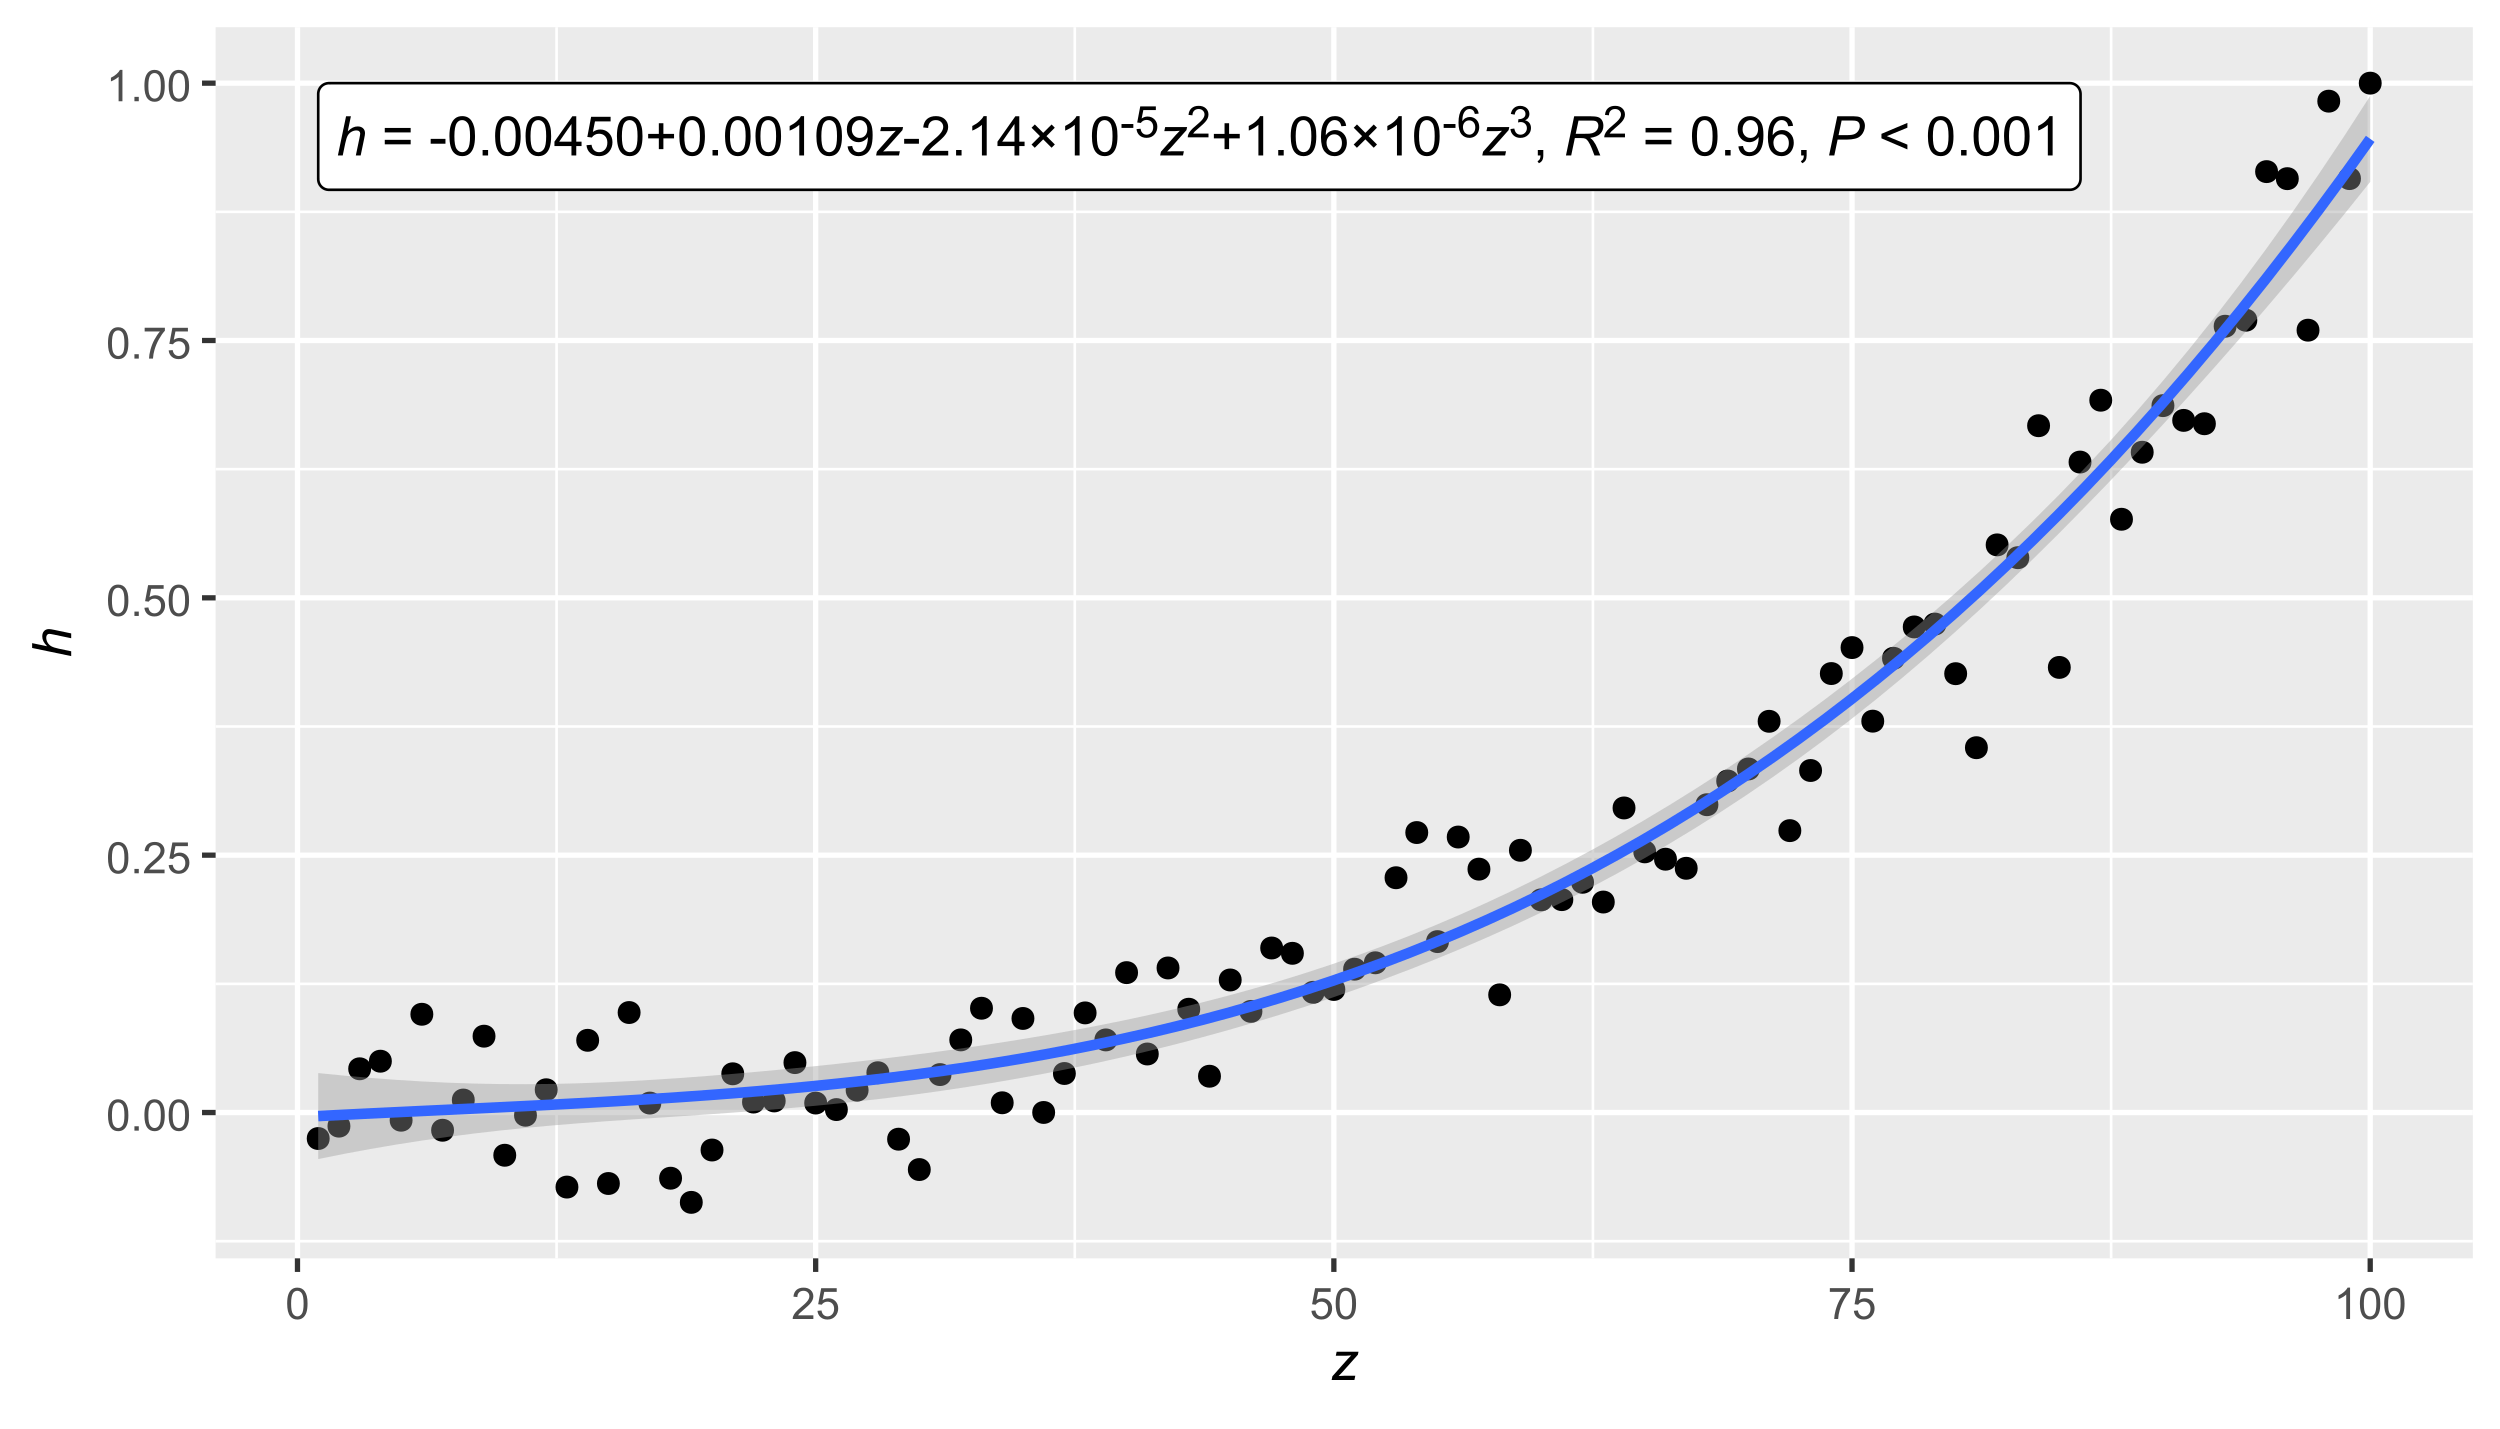 <?xml version="1.0" encoding="UTF-8"?>
<svg xmlns="http://www.w3.org/2000/svg" xmlns:xlink="http://www.w3.org/1999/xlink" width="504" height="288" viewBox="0 0 504 288">
<defs>
<g>
<g id="glyph-0-0">
<path d="M 0.367 0 L 2.016 -7.902 L 2.992 -7.902 L 2.359 -4.867 C 2.723 -5.219 3.062 -5.473 3.375 -5.625 C 3.688 -5.777 4.008 -5.855 4.34 -5.855 C 4.812 -5.855 5.184 -5.73 5.445 -5.48 C 5.707 -5.23 5.836 -4.898 5.836 -4.492 C 5.836 -4.289 5.781 -3.918 5.664 -3.379 L 4.961 0 L 3.984 0 L 4.711 -3.465 C 4.816 -3.969 4.867 -4.285 4.867 -4.414 C 4.867 -4.602 4.805 -4.754 4.672 -4.871 C 4.543 -4.992 4.355 -5.051 4.113 -5.051 C 3.762 -5.051 3.426 -4.957 3.105 -4.773 C 2.785 -4.59 2.535 -4.336 2.352 -4.012 C 2.172 -3.691 2.004 -3.172 1.855 -2.457 L 1.344 0 Z M 0.367 0 "/>
</g>
<g id="glyph-0-1">
<path d="M 0.215 0 L 0.371 -0.754 L 3.449 -4.223 C 3.668 -4.465 3.914 -4.719 4.184 -4.98 C 3.719 -4.934 3.387 -4.91 3.188 -4.91 L 1.055 -4.91 L 1.23 -5.727 L 5.656 -5.727 L 5.523 -5.109 L 2.422 -1.621 C 2.246 -1.426 1.98 -1.152 1.633 -0.809 C 2.176 -0.84 2.547 -0.855 2.75 -0.855 L 5.004 -0.855 L 4.824 0 Z M 0.215 0 "/>
</g>
<g id="glyph-0-2">
<path d="M 0.516 0 L 2.172 -7.902 L 5.488 -7.902 C 6.141 -7.902 6.637 -7.848 6.977 -7.738 C 7.312 -7.629 7.578 -7.422 7.77 -7.121 C 7.961 -6.82 8.059 -6.438 8.059 -5.977 C 8.059 -5.336 7.848 -4.801 7.43 -4.379 C 7.008 -3.953 6.328 -3.68 5.391 -3.551 C 5.68 -3.34 5.895 -3.133 6.043 -2.926 C 6.375 -2.465 6.641 -1.984 6.84 -1.488 L 7.445 0 L 6.266 0 L 5.699 -1.473 C 5.492 -2.004 5.258 -2.465 4.996 -2.852 C 4.816 -3.121 4.633 -3.297 4.445 -3.383 C 4.262 -3.469 3.957 -3.508 3.535 -3.508 L 2.309 -3.508 L 1.574 0 L 0.516 0 M 2.484 -4.367 L 3.945 -4.367 C 4.621 -4.367 5.062 -4.375 5.266 -4.395 C 5.664 -4.434 5.992 -4.523 6.246 -4.664 C 6.504 -4.805 6.699 -4.992 6.84 -5.23 C 6.98 -5.465 7.051 -5.723 7.051 -5.996 C 7.051 -6.223 7 -6.426 6.895 -6.594 C 6.789 -6.766 6.652 -6.883 6.484 -6.941 C 6.316 -7.004 6.027 -7.035 5.621 -7.035 L 3.047 -7.035 Z M 2.484 -4.367 "/>
</g>
<g id="glyph-0-3">
<path d="M 0.473 0 L 2.129 -7.902 L 5.43 -7.902 C 6 -7.902 6.43 -7.836 6.715 -7.707 C 7 -7.574 7.234 -7.352 7.422 -7.031 C 7.609 -6.715 7.703 -6.355 7.703 -5.961 C 7.703 -5.637 7.637 -5.301 7.504 -4.965 C 7.371 -4.625 7.203 -4.348 7 -4.129 C 6.797 -3.91 6.59 -3.746 6.383 -3.633 C 6.176 -3.523 5.949 -3.438 5.715 -3.387 C 5.207 -3.266 4.695 -3.207 4.176 -3.207 L 2.199 -3.207 L 1.531 0 L 0.473 0 M 2.387 -4.102 L 4.129 -4.102 C 4.805 -4.102 5.301 -4.176 5.617 -4.32 C 5.934 -4.465 6.188 -4.688 6.375 -4.984 C 6.566 -5.285 6.664 -5.602 6.664 -5.934 C 6.664 -6.195 6.613 -6.406 6.512 -6.566 C 6.41 -6.73 6.27 -6.852 6.086 -6.93 C 5.902 -7.008 5.551 -7.047 5.031 -7.047 L 3.004 -7.047 Z M 2.387 -4.102 "/>
</g>
<g id="glyph-1-0">
<path d="M 5.832 -4.648 L 0.613 -4.648 L 0.613 -5.551 L 5.832 -5.551 L 5.832 -4.648 M 5.832 -2.246 L 0.613 -2.246 L 0.613 -3.152 L 5.832 -3.152 Z M 5.832 -2.246 "/>
</g>
<g id="glyph-1-1">
<path d="M 0.352 -2.371 L 0.352 -3.348 L 3.332 -3.348 L 3.332 -2.371 Z M 0.352 -2.371 "/>
</g>
<g id="glyph-1-2">
<path d="M 0.457 -3.898 C 0.457 -4.832 0.555 -5.582 0.746 -6.152 C 0.938 -6.723 1.223 -7.164 1.605 -7.473 C 1.984 -7.781 2.461 -7.934 3.035 -7.934 C 3.457 -7.934 3.832 -7.848 4.152 -7.68 C 4.469 -7.508 4.734 -7.262 4.941 -6.941 C 5.152 -6.617 5.316 -6.227 5.434 -5.766 C 5.551 -5.305 5.613 -4.68 5.613 -3.898 C 5.613 -2.969 5.516 -2.223 5.324 -1.652 C 5.137 -1.082 4.852 -0.641 4.473 -0.332 C 4.094 -0.02 3.613 0.133 3.035 0.133 C 2.273 0.133 1.676 -0.137 1.238 -0.684 C 0.719 -1.344 0.457 -2.414 0.457 -3.898 M 1.457 -3.898 C 1.457 -2.602 1.605 -1.738 1.91 -1.309 C 2.215 -0.879 2.59 -0.664 3.035 -0.664 C 3.48 -0.664 3.855 -0.879 4.16 -1.309 C 4.461 -1.742 4.613 -2.605 4.613 -3.898 C 4.613 -5.199 4.461 -6.062 4.16 -6.488 C 3.855 -6.918 3.477 -7.133 3.023 -7.133 C 2.578 -7.133 2.223 -6.941 1.957 -6.566 C 1.621 -6.086 1.457 -5.195 1.457 -3.898 Z M 1.457 -3.898 "/>
</g>
<g id="glyph-1-3">
<path d="M 1.004 0 L 1.004 -1.105 L 2.109 -1.105 L 2.109 0 Z M 1.004 0 "/>
</g>
<g id="glyph-1-4">
<path d="M 3.57 0 L 3.57 -1.891 L 0.141 -1.891 L 0.141 -2.781 L 3.746 -7.902 L 4.539 -7.902 L 4.539 -2.781 L 5.605 -2.781 L 5.605 -1.891 L 4.539 -1.891 L 4.539 0 L 3.57 0 M 3.57 -2.781 L 3.57 -6.344 L 1.094 -2.781 Z M 3.57 -2.781 "/>
</g>
<g id="glyph-1-5">
<path d="M 0.457 -2.07 L 1.477 -2.156 C 1.551 -1.66 1.727 -1.289 2.004 -1.039 C 2.277 -0.789 2.609 -0.664 2.996 -0.664 C 3.465 -0.664 3.859 -0.84 4.184 -1.191 C 4.508 -1.543 4.668 -2.012 4.668 -2.594 C 4.668 -3.145 4.512 -3.582 4.203 -3.902 C 3.891 -4.223 3.484 -4.383 2.98 -4.383 C 2.668 -4.383 2.387 -4.312 2.133 -4.168 C 1.883 -4.027 1.684 -3.844 1.543 -3.617 L 0.629 -3.734 L 1.395 -7.793 L 5.324 -7.793 L 5.324 -6.867 L 2.172 -6.867 L 1.746 -4.742 C 2.223 -5.074 2.719 -5.238 3.238 -5.238 C 3.93 -5.238 4.512 -5 4.984 -4.523 C 5.461 -4.043 5.699 -3.43 5.699 -2.68 C 5.699 -1.965 5.488 -1.348 5.074 -0.824 C 4.566 -0.184 3.875 0.133 2.996 0.133 C 2.277 0.133 1.691 -0.066 1.238 -0.469 C 0.781 -0.871 0.523 -1.406 0.457 -2.07 Z M 0.457 -2.07 "/>
</g>
<g id="glyph-1-6">
<path d="M 2.766 -1.277 L 2.766 -3.445 L 0.613 -3.445 L 0.613 -4.352 L 2.766 -4.352 L 2.766 -6.5 L 3.684 -6.5 L 3.684 -4.352 L 5.832 -4.352 L 5.832 -3.445 L 3.684 -3.445 L 3.684 -1.277 Z M 2.766 -1.277 "/>
</g>
<g id="glyph-1-7">
<path d="M 4.113 0 L 3.145 0 L 3.145 -6.184 C 2.91 -5.961 2.602 -5.738 2.223 -5.516 C 1.844 -5.293 1.504 -5.125 1.203 -5.012 L 1.203 -5.949 C 1.746 -6.207 2.219 -6.516 2.625 -6.879 C 3.031 -7.242 3.32 -7.594 3.488 -7.934 L 4.113 -7.934 Z M 4.113 0 "/>
</g>
<g id="glyph-1-8">
<path d="M 0.605 -1.828 L 1.535 -1.914 C 1.617 -1.477 1.766 -1.156 1.988 -0.961 C 2.211 -0.762 2.496 -0.664 2.848 -0.664 C 3.145 -0.664 3.406 -0.73 3.629 -0.867 C 3.855 -1.004 4.039 -1.188 4.184 -1.414 C 4.328 -1.645 4.445 -1.953 4.543 -2.34 C 4.641 -2.727 4.691 -3.121 4.691 -3.523 C 4.691 -3.57 4.688 -3.633 4.684 -3.719 C 4.492 -3.41 4.227 -3.16 3.891 -2.969 C 3.555 -2.773 3.188 -2.68 2.797 -2.68 C 2.145 -2.68 1.59 -2.918 1.137 -3.391 C 0.684 -3.863 0.457 -4.492 0.457 -5.266 C 0.457 -6.066 0.695 -6.715 1.168 -7.203 C 1.641 -7.691 2.23 -7.934 2.941 -7.934 C 3.457 -7.934 3.926 -7.797 4.352 -7.52 C 4.777 -7.242 5.102 -6.848 5.324 -6.336 C 5.543 -5.824 5.656 -5.082 5.656 -4.113 C 5.656 -3.102 5.547 -2.301 5.324 -1.699 C 5.105 -1.102 4.781 -0.648 4.348 -0.336 C 3.914 -0.023 3.406 0.133 2.824 0.133 C 2.207 0.133 1.703 -0.035 1.309 -0.379 C 0.918 -0.723 0.684 -1.207 0.605 -1.828 M 4.578 -5.316 C 4.578 -5.871 4.43 -6.312 4.133 -6.641 C 3.836 -6.969 3.48 -7.133 3.062 -7.133 C 2.629 -7.133 2.254 -6.957 1.934 -6.602 C 1.617 -6.25 1.457 -5.793 1.457 -5.234 C 1.457 -4.73 1.605 -4.32 1.91 -4.008 C 2.215 -3.695 2.59 -3.535 3.035 -3.535 C 3.484 -3.535 3.852 -3.695 4.141 -4.008 C 4.434 -4.32 4.578 -4.758 4.578 -5.316 Z M 4.578 -5.316 "/>
</g>
<g id="glyph-1-9">
<path d="M 5.559 -0.934 L 5.559 0 L 0.336 0 C 0.328 -0.234 0.363 -0.457 0.449 -0.672 C 0.582 -1.031 0.793 -1.379 1.086 -1.727 C 1.379 -2.07 1.801 -2.469 2.355 -2.922 C 3.215 -3.625 3.793 -4.184 4.098 -4.594 C 4.398 -5.008 4.551 -5.395 4.551 -5.762 C 4.551 -6.148 4.41 -6.473 4.137 -6.734 C 3.863 -7 3.504 -7.133 3.062 -7.133 C 2.594 -7.133 2.223 -6.992 1.941 -6.711 C 1.66 -6.43 1.52 -6.043 1.516 -5.547 L 0.516 -5.648 C 0.586 -6.395 0.844 -6.961 1.289 -7.352 C 1.734 -7.738 2.332 -7.934 3.082 -7.934 C 3.84 -7.934 4.441 -7.723 4.883 -7.305 C 5.324 -6.883 5.547 -6.363 5.547 -5.742 C 5.547 -5.426 5.48 -5.113 5.352 -4.809 C 5.223 -4.504 5.008 -4.18 4.707 -3.844 C 4.41 -3.504 3.91 -3.043 3.211 -2.453 C 2.629 -1.965 2.258 -1.633 2.09 -1.457 C 1.926 -1.285 1.789 -1.109 1.684 -0.934 Z M 5.559 -0.934 "/>
</g>
<g id="glyph-1-10">
<path d="M 0.867 -2.203 L 2.566 -3.902 L 0.875 -5.594 L 1.531 -6.254 L 3.223 -4.559 L 4.91 -6.246 L 5.559 -5.594 L 3.875 -3.906 L 5.566 -2.215 L 4.91 -1.559 L 3.219 -3.25 L 1.52 -1.551 Z M 0.867 -2.203 "/>
</g>
<g id="glyph-1-11">
<path d="M 5.492 -5.969 L 4.527 -5.891 C 4.441 -6.273 4.32 -6.551 4.16 -6.723 C 3.898 -7 3.574 -7.137 3.191 -7.137 C 2.883 -7.137 2.609 -7.051 2.379 -6.879 C 2.07 -6.656 1.832 -6.332 1.656 -5.902 C 1.48 -5.477 1.387 -4.867 1.379 -4.074 C 1.613 -4.43 1.898 -4.695 2.238 -4.867 C 2.574 -5.039 2.93 -5.125 3.301 -5.125 C 3.945 -5.125 4.496 -4.887 4.949 -4.41 C 5.406 -3.938 5.633 -3.32 5.633 -2.566 C 5.633 -2.07 5.527 -1.609 5.312 -1.184 C 5.098 -0.758 4.805 -0.43 4.43 -0.203 C 4.059 0.023 3.633 0.133 3.16 0.133 C 2.352 0.133 1.691 -0.164 1.18 -0.758 C 0.672 -1.352 0.414 -2.332 0.414 -3.699 C 0.414 -5.227 0.695 -6.336 1.262 -7.027 C 1.754 -7.633 2.418 -7.934 3.25 -7.934 C 3.871 -7.934 4.383 -7.762 4.777 -7.41 C 5.176 -7.062 5.414 -6.582 5.492 -5.969 M 1.531 -2.559 C 1.531 -2.227 1.602 -1.906 1.742 -1.602 C 1.887 -1.297 2.086 -1.062 2.34 -0.902 C 2.594 -0.742 2.863 -0.664 3.145 -0.664 C 3.551 -0.664 3.906 -0.828 4.199 -1.16 C 4.492 -1.488 4.641 -1.938 4.641 -2.508 C 4.641 -3.055 4.496 -3.484 4.203 -3.797 C 3.914 -4.113 3.547 -4.27 3.105 -4.27 C 2.668 -4.27 2.293 -4.113 1.988 -3.797 C 1.684 -3.484 1.531 -3.07 1.531 -2.559 Z M 1.531 -2.559 "/>
</g>
<g id="glyph-1-12">
<path d="M 0.98 0 L 0.98 -1.105 L 2.086 -1.105 L 2.086 0 C 2.086 0.406 2.016 0.734 1.871 0.984 C 1.727 1.234 1.5 1.426 1.188 1.562 L 0.918 1.148 C 1.121 1.059 1.273 0.926 1.371 0.754 C 1.465 0.578 1.52 0.328 1.531 0 Z M 0.98 0 "/>
</g>
<g id="glyph-1-13">
<path d="M 0.605 -3.457 L 0.605 -4.359 L 5.836 -6.57 L 5.836 -5.605 L 1.688 -3.902 L 5.836 -2.184 L 5.836 -1.219 Z M 0.605 -3.457 "/>
</g>
<g id="glyph-2-0">
<path d="M 0.281 -1.898 L 0.281 -2.68 L 2.664 -2.68 L 2.664 -1.898 Z M 0.281 -1.898 "/>
</g>
<g id="glyph-2-1">
<path d="M 0.367 -1.656 L 1.18 -1.727 C 1.242 -1.328 1.383 -1.031 1.602 -0.832 C 1.82 -0.629 2.086 -0.531 2.398 -0.531 C 2.77 -0.531 3.086 -0.672 3.348 -0.953 C 3.605 -1.234 3.734 -1.609 3.734 -2.074 C 3.734 -2.516 3.609 -2.867 3.363 -3.121 C 3.113 -3.379 2.789 -3.508 2.383 -3.508 C 2.133 -3.508 1.91 -3.449 1.707 -3.336 C 1.508 -3.223 1.348 -3.074 1.234 -2.895 L 0.504 -2.988 L 1.117 -6.234 L 4.262 -6.234 L 4.262 -5.492 L 1.738 -5.492 L 1.398 -3.793 C 1.777 -4.059 2.176 -4.191 2.59 -4.191 C 3.145 -4.191 3.609 -4 3.988 -3.617 C 4.367 -3.234 4.559 -2.742 4.559 -2.145 C 4.559 -1.57 4.391 -1.078 4.059 -0.66 C 3.652 -0.148 3.098 0.109 2.398 0.109 C 1.824 0.109 1.352 -0.055 0.988 -0.375 C 0.625 -0.695 0.418 -1.125 0.367 -1.656 Z M 0.367 -1.656 "/>
</g>
<g id="glyph-2-2">
<path d="M 4.445 -0.746 L 4.445 0 L 0.266 0 C 0.262 -0.188 0.293 -0.367 0.359 -0.539 C 0.465 -0.824 0.633 -1.105 0.867 -1.379 C 1.102 -1.656 1.441 -1.977 1.883 -2.336 C 2.57 -2.902 3.035 -3.348 3.277 -3.676 C 3.52 -4.004 3.641 -4.316 3.641 -4.609 C 3.641 -4.918 3.531 -5.176 3.309 -5.387 C 3.09 -5.602 2.805 -5.707 2.449 -5.707 C 2.074 -5.707 1.777 -5.594 1.551 -5.367 C 1.328 -5.145 1.215 -4.836 1.211 -4.438 L 0.414 -4.52 C 0.469 -5.113 0.676 -5.566 1.031 -5.879 C 1.387 -6.191 1.867 -6.348 2.465 -6.348 C 3.074 -6.348 3.555 -6.18 3.906 -5.844 C 4.262 -5.508 4.438 -5.09 4.438 -4.594 C 4.438 -4.34 4.387 -4.09 4.281 -3.848 C 4.18 -3.602 4.008 -3.344 3.766 -3.074 C 3.527 -2.805 3.129 -2.434 2.57 -1.961 C 2.105 -1.57 1.805 -1.305 1.672 -1.168 C 1.539 -1.027 1.434 -0.887 1.344 -0.746 Z M 4.445 -0.746 "/>
</g>
<g id="glyph-2-3">
<path d="M 4.395 -4.773 L 3.621 -4.715 C 3.555 -5.02 3.457 -5.238 3.328 -5.379 C 3.121 -5.598 2.859 -5.711 2.555 -5.711 C 2.305 -5.711 2.09 -5.641 1.902 -5.504 C 1.656 -5.324 1.465 -5.062 1.324 -4.723 C 1.184 -4.379 1.109 -3.895 1.105 -3.262 C 1.289 -3.543 1.52 -3.758 1.789 -3.895 C 2.059 -4.031 2.344 -4.102 2.641 -4.102 C 3.156 -4.102 3.598 -3.91 3.961 -3.531 C 4.324 -3.148 4.508 -2.656 4.508 -2.051 C 4.508 -1.656 4.422 -1.289 4.25 -0.945 C 4.078 -0.605 3.844 -0.344 3.543 -0.164 C 3.246 0.016 2.906 0.109 2.527 0.109 C 1.879 0.109 1.352 -0.129 0.945 -0.605 C 0.535 -1.082 0.332 -1.867 0.332 -2.957 C 0.332 -4.18 0.559 -5.07 1.008 -5.625 C 1.402 -6.105 1.934 -6.348 2.602 -6.348 C 3.098 -6.348 3.504 -6.207 3.824 -5.93 C 4.141 -5.652 4.332 -5.266 4.395 -4.773 M 1.227 -2.047 C 1.227 -1.781 1.281 -1.523 1.395 -1.281 C 1.508 -1.035 1.668 -0.852 1.871 -0.723 C 2.074 -0.594 2.289 -0.531 2.516 -0.531 C 2.844 -0.531 3.125 -0.664 3.359 -0.926 C 3.594 -1.191 3.715 -1.551 3.715 -2.004 C 3.715 -2.441 3.598 -2.785 3.363 -3.039 C 3.129 -3.289 2.836 -3.414 2.484 -3.414 C 2.133 -3.414 1.836 -3.289 1.59 -3.039 C 1.348 -2.785 1.227 -2.457 1.227 -2.047 Z M 1.227 -2.047 "/>
</g>
<g id="glyph-2-4">
<path d="M 0.371 -1.668 L 1.148 -1.773 C 1.234 -1.332 1.387 -1.016 1.602 -0.82 C 1.816 -0.629 2.078 -0.531 2.383 -0.531 C 2.75 -0.531 3.059 -0.656 3.309 -0.91 C 3.562 -1.164 3.688 -1.477 3.688 -1.852 C 3.688 -2.207 3.57 -2.5 3.336 -2.73 C 3.105 -2.965 2.809 -3.078 2.449 -3.078 C 2.305 -3.078 2.121 -3.051 1.902 -2.992 L 1.988 -3.676 C 2.039 -3.668 2.082 -3.664 2.113 -3.664 C 2.445 -3.664 2.742 -3.75 3.004 -3.926 C 3.27 -4.098 3.402 -4.363 3.402 -4.723 C 3.402 -5.008 3.305 -5.242 3.113 -5.43 C 2.922 -5.617 2.672 -5.711 2.367 -5.711 C 2.066 -5.711 1.812 -5.613 1.613 -5.426 C 1.41 -5.234 1.281 -4.949 1.227 -4.57 L 0.449 -4.711 C 0.543 -5.23 0.758 -5.633 1.094 -5.918 C 1.434 -6.203 1.852 -6.348 2.352 -6.348 C 2.695 -6.348 3.012 -6.273 3.305 -6.125 C 3.594 -5.977 3.816 -5.777 3.969 -5.52 C 4.125 -5.266 4.199 -4.992 4.199 -4.703 C 4.199 -4.434 4.125 -4.184 3.98 -3.957 C 3.832 -3.734 3.617 -3.555 3.328 -3.426 C 3.703 -3.336 3.992 -3.16 4.199 -2.887 C 4.406 -2.617 4.512 -2.277 4.512 -1.867 C 4.512 -1.316 4.309 -0.848 3.906 -0.465 C 3.504 -0.078 2.996 0.113 2.379 0.113 C 1.824 0.113 1.363 -0.055 1 -0.383 C 0.633 -0.715 0.422 -1.145 0.371 -1.668 Z M 0.371 -1.668 "/>
</g>
<g id="glyph-3-0">
<path d="M 0.367 -3.105 C 0.367 -3.852 0.441 -4.449 0.594 -4.906 C 0.75 -5.359 0.977 -5.711 1.277 -5.957 C 1.582 -6.203 1.961 -6.324 2.418 -6.324 C 2.758 -6.324 3.055 -6.258 3.309 -6.121 C 3.562 -5.984 3.773 -5.789 3.941 -5.531 C 4.105 -5.277 4.238 -4.965 4.332 -4.594 C 4.426 -4.227 4.473 -3.73 4.473 -3.105 C 4.473 -2.367 4.398 -1.77 4.246 -1.316 C 4.094 -0.863 3.867 -0.512 3.562 -0.266 C 3.262 -0.016 2.879 0.109 2.418 0.109 C 1.812 0.109 1.336 -0.109 0.988 -0.547 C 0.574 -1.07 0.367 -1.922 0.367 -3.105 M 1.16 -3.105 C 1.16 -2.074 1.281 -1.383 1.523 -1.043 C 1.766 -0.699 2.062 -0.527 2.418 -0.527 C 2.773 -0.527 3.074 -0.699 3.316 -1.043 C 3.559 -1.387 3.68 -2.074 3.68 -3.105 C 3.68 -4.145 3.559 -4.832 3.316 -5.172 C 3.074 -5.516 2.773 -5.684 2.41 -5.684 C 2.055 -5.684 1.773 -5.535 1.559 -5.234 C 1.293 -4.852 1.16 -4.141 1.16 -3.105 Z M 1.16 -3.105 "/>
</g>
<g id="glyph-3-1">
<path d="M 0.801 0 L 0.801 -0.883 L 1.68 -0.883 L 1.68 0 Z M 0.801 0 "/>
</g>
<g id="glyph-3-2">
<path d="M 4.43 -0.742 L 4.43 0 L 0.266 0 C 0.262 -0.188 0.289 -0.367 0.355 -0.539 C 0.461 -0.82 0.633 -1.102 0.867 -1.375 C 1.098 -1.648 1.438 -1.969 1.879 -2.328 C 2.562 -2.891 3.023 -3.336 3.266 -3.664 C 3.508 -3.992 3.625 -4.301 3.625 -4.594 C 3.625 -4.898 3.516 -5.16 3.297 -5.367 C 3.078 -5.578 2.793 -5.684 2.441 -5.684 C 2.066 -5.684 1.77 -5.574 1.547 -5.352 C 1.324 -5.125 1.211 -4.816 1.207 -4.422 L 0.414 -4.504 C 0.469 -5.098 0.672 -5.547 1.027 -5.859 C 1.383 -6.168 1.859 -6.324 2.457 -6.324 C 3.062 -6.324 3.539 -6.156 3.895 -5.824 C 4.246 -5.488 4.422 -5.07 4.422 -4.578 C 4.422 -4.324 4.371 -4.078 4.266 -3.832 C 4.164 -3.59 3.992 -3.332 3.754 -3.062 C 3.516 -2.793 3.117 -2.426 2.562 -1.957 C 2.098 -1.566 1.801 -1.301 1.668 -1.164 C 1.535 -1.023 1.426 -0.883 1.34 -0.742 Z M 4.43 -0.742 "/>
</g>
<g id="glyph-3-3">
<path d="M 0.367 -1.648 L 1.176 -1.719 C 1.238 -1.324 1.379 -1.027 1.598 -0.828 C 1.816 -0.629 2.078 -0.527 2.391 -0.527 C 2.762 -0.527 3.078 -0.668 3.336 -0.949 C 3.594 -1.23 3.723 -1.602 3.723 -2.066 C 3.723 -2.508 3.598 -2.855 3.348 -3.109 C 3.102 -3.367 2.777 -3.492 2.375 -3.492 C 2.125 -3.492 1.902 -3.438 1.703 -3.324 C 1.5 -3.211 1.344 -3.062 1.23 -2.883 L 0.504 -2.977 L 1.113 -6.215 L 4.246 -6.215 L 4.246 -5.473 L 1.73 -5.473 L 1.391 -3.781 C 1.77 -4.043 2.168 -4.176 2.582 -4.176 C 3.133 -4.176 3.598 -3.984 3.977 -3.605 C 4.352 -3.223 4.543 -2.734 4.543 -2.137 C 4.543 -1.566 4.375 -1.074 4.043 -0.656 C 3.641 -0.148 3.09 0.109 2.391 0.109 C 1.816 0.109 1.348 -0.055 0.984 -0.375 C 0.625 -0.695 0.418 -1.121 0.367 -1.648 Z M 0.367 -1.648 "/>
</g>
<g id="glyph-3-4">
<path d="M 0.418 -5.473 L 0.418 -6.219 L 4.496 -6.219 L 4.496 -5.617 C 4.094 -5.188 3.695 -4.621 3.301 -3.914 C 2.91 -3.207 2.605 -2.48 2.391 -1.73 C 2.234 -1.203 2.137 -0.629 2.094 0 L 1.297 0 C 1.305 -0.496 1.402 -1.094 1.59 -1.797 C 1.777 -2.496 2.043 -3.176 2.391 -3.828 C 2.738 -4.477 3.109 -5.027 3.504 -5.473 Z M 0.418 -5.473 "/>
</g>
<g id="glyph-3-5">
<path d="M 3.277 0 L 2.504 0 L 2.504 -4.93 C 2.32 -4.75 2.074 -4.574 1.773 -4.395 C 1.469 -4.219 1.199 -4.086 0.957 -3.996 L 0.957 -4.742 C 1.391 -4.945 1.77 -5.195 2.094 -5.484 C 2.418 -5.773 2.645 -6.055 2.781 -6.324 L 3.277 -6.324 Z M 3.277 0 "/>
</g>
<g id="glyph-4-0">
<path d="M 0.215 0 L 0.371 -0.75 L 3.438 -4.207 C 3.656 -4.449 3.898 -4.703 4.168 -4.961 C 3.707 -4.918 3.375 -4.895 3.176 -4.895 L 1.055 -4.895 L 1.227 -5.703 L 5.633 -5.703 L 5.504 -5.094 L 2.41 -1.617 C 2.234 -1.418 1.977 -1.148 1.629 -0.805 C 2.168 -0.836 2.539 -0.855 2.738 -0.855 L 4.984 -0.855 L 4.809 0 Z M 0.215 0 "/>
</g>
<g id="glyph-5-0">
<path d="M 0 -0.367 L -7.875 -2.008 L -7.875 -2.98 L -4.852 -2.352 C -5.199 -2.715 -5.453 -3.051 -5.605 -3.363 C -5.758 -3.676 -5.832 -3.996 -5.832 -4.324 C -5.832 -4.797 -5.707 -5.164 -5.461 -5.426 C -5.211 -5.688 -4.883 -5.816 -4.473 -5.816 C -4.273 -5.816 -3.906 -5.758 -3.367 -5.645 L 0 -4.941 L 0 -3.969 L -3.453 -4.695 C -3.953 -4.797 -4.27 -4.852 -4.398 -4.852 C -4.586 -4.852 -4.738 -4.785 -4.855 -4.656 C -4.973 -4.527 -5.031 -4.34 -5.031 -4.098 C -5.031 -3.746 -4.941 -3.414 -4.758 -3.094 C -4.57 -2.773 -4.32 -2.523 -4 -2.344 C -3.68 -2.164 -3.16 -2 -2.449 -1.848 L 0 -1.336 Z M 0 -0.367 "/>
</g>
</g>
<clipPath id="clip-0">
<path clip-rule="nonzero" d="M 43.469 5.48 L 498.523 5.48 L 498.523 253.68 L 43.469 253.68 Z M 43.469 5.48 "/>
</clipPath>
<clipPath id="clip-1">
<path clip-rule="nonzero" d="M 43.469 249 L 498.523 249 L 498.523 251 L 43.469 251 Z M 43.469 249 "/>
</clipPath>
<clipPath id="clip-2">
<path clip-rule="nonzero" d="M 43.469 198 L 498.523 198 L 498.523 199 L 43.469 199 Z M 43.469 198 "/>
</clipPath>
<clipPath id="clip-3">
<path clip-rule="nonzero" d="M 43.469 146 L 498.523 146 L 498.523 147 L 43.469 147 Z M 43.469 146 "/>
</clipPath>
<clipPath id="clip-4">
<path clip-rule="nonzero" d="M 43.469 94 L 498.523 94 L 498.523 95 L 43.469 95 Z M 43.469 94 "/>
</clipPath>
<clipPath id="clip-5">
<path clip-rule="nonzero" d="M 43.469 42 L 498.523 42 L 498.523 43 L 43.469 43 Z M 43.469 42 "/>
</clipPath>
<clipPath id="clip-6">
<path clip-rule="nonzero" d="M 111 5.48 L 113 5.48 L 113 253.68 L 111 253.68 Z M 111 5.48 "/>
</clipPath>
<clipPath id="clip-7">
<path clip-rule="nonzero" d="M 216 5.48 L 217 5.48 L 217 253.68 L 216 253.68 Z M 216 5.48 "/>
</clipPath>
<clipPath id="clip-8">
<path clip-rule="nonzero" d="M 320 5.48 L 322 5.48 L 322 253.68 L 320 253.68 Z M 320 5.48 "/>
</clipPath>
<clipPath id="clip-9">
<path clip-rule="nonzero" d="M 425 5.48 L 426 5.48 L 426 253.68 L 425 253.68 Z M 425 5.48 "/>
</clipPath>
<clipPath id="clip-10">
<path clip-rule="nonzero" d="M 43.469 223 L 498.523 223 L 498.523 225 L 43.469 225 Z M 43.469 223 "/>
</clipPath>
<clipPath id="clip-11">
<path clip-rule="nonzero" d="M 43.469 171 L 498.523 171 L 498.523 173 L 43.469 173 Z M 43.469 171 "/>
</clipPath>
<clipPath id="clip-12">
<path clip-rule="nonzero" d="M 43.469 119 L 498.523 119 L 498.523 122 L 43.469 122 Z M 43.469 119 "/>
</clipPath>
<clipPath id="clip-13">
<path clip-rule="nonzero" d="M 43.469 68 L 498.523 68 L 498.523 70 L 43.469 70 Z M 43.469 68 "/>
</clipPath>
<clipPath id="clip-14">
<path clip-rule="nonzero" d="M 43.469 16 L 498.523 16 L 498.523 18 L 43.469 18 Z M 43.469 16 "/>
</clipPath>
<clipPath id="clip-15">
<path clip-rule="nonzero" d="M 59 5.48 L 61 5.48 L 61 253.68 L 59 253.68 Z M 59 5.48 "/>
</clipPath>
<clipPath id="clip-16">
<path clip-rule="nonzero" d="M 163 5.48 L 165 5.48 L 165 253.68 L 163 253.68 Z M 163 5.48 "/>
</clipPath>
<clipPath id="clip-17">
<path clip-rule="nonzero" d="M 268 5.48 L 270 5.48 L 270 253.68 L 268 253.68 Z M 268 5.48 "/>
</clipPath>
<clipPath id="clip-18">
<path clip-rule="nonzero" d="M 372 5.48 L 374 5.48 L 374 253.68 L 372 253.68 Z M 372 5.48 "/>
</clipPath>
<clipPath id="clip-19">
<path clip-rule="nonzero" d="M 477 5.48 L 479 5.48 L 479 253.68 L 477 253.68 Z M 477 5.48 "/>
</clipPath>
</defs>
<rect x="-50.4" y="-28.8" width="604.8" height="345.6" fill="rgb(100%, 100%, 100%)" fill-opacity="1"/>
<rect x="-50.4" y="-28.8" width="604.8" height="345.6" fill="rgb(100%, 100%, 100%)" fill-opacity="1"/>
<path fill="none" stroke-width="1.067" stroke-linecap="round" stroke-linejoin="round" stroke="rgb(100%, 100%, 100%)" stroke-opacity="1" stroke-miterlimit="10" d="M 0 288 L 504 288 L 504 0 L 0 0 Z M 0 288 "/>
<g clip-path="url(#clip-0)">
<path fill-rule="nonzero" fill="rgb(92.157%, 92.157%, 92.157%)" fill-opacity="1" d="M 43.469 253.68 L 498.523 253.68 L 498.523 5.48 L 43.469 5.48 Z M 43.469 253.68 "/>
</g>
<g clip-path="url(#clip-1)">
<path fill="none" stroke-width="0.533" stroke-linecap="butt" stroke-linejoin="round" stroke="rgb(100%, 100%, 100%)" stroke-opacity="1" stroke-miterlimit="10" d="M 43.469 250.23 L 498.52 250.23 "/>
</g>
<g clip-path="url(#clip-2)">
<path fill="none" stroke-width="0.533" stroke-linecap="butt" stroke-linejoin="round" stroke="rgb(100%, 100%, 100%)" stroke-opacity="1" stroke-miterlimit="10" d="M 43.469 198.348 L 498.52 198.348 "/>
</g>
<g clip-path="url(#clip-3)">
<path fill="none" stroke-width="0.533" stroke-linecap="butt" stroke-linejoin="round" stroke="rgb(100%, 100%, 100%)" stroke-opacity="1" stroke-miterlimit="10" d="M 43.469 146.465 L 498.52 146.465 "/>
</g>
<g clip-path="url(#clip-4)">
<path fill="none" stroke-width="0.533" stroke-linecap="butt" stroke-linejoin="round" stroke="rgb(100%, 100%, 100%)" stroke-opacity="1" stroke-miterlimit="10" d="M 43.469 94.582 L 498.52 94.582 "/>
</g>
<g clip-path="url(#clip-5)">
<path fill="none" stroke-width="0.533" stroke-linecap="butt" stroke-linejoin="round" stroke="rgb(100%, 100%, 100%)" stroke-opacity="1" stroke-miterlimit="10" d="M 43.469 42.703 L 498.52 42.703 "/>
</g>
<g clip-path="url(#clip-6)">
<path fill="none" stroke-width="0.533" stroke-linecap="butt" stroke-linejoin="round" stroke="rgb(100%, 100%, 100%)" stroke-opacity="1" stroke-miterlimit="10" d="M 112.207 253.68 L 112.207 5.48 "/>
</g>
<g clip-path="url(#clip-7)">
<path fill="none" stroke-width="0.533" stroke-linecap="butt" stroke-linejoin="round" stroke="rgb(100%, 100%, 100%)" stroke-opacity="1" stroke-miterlimit="10" d="M 216.672 253.68 L 216.672 5.48 "/>
</g>
<g clip-path="url(#clip-8)">
<path fill="none" stroke-width="0.533" stroke-linecap="butt" stroke-linejoin="round" stroke="rgb(100%, 100%, 100%)" stroke-opacity="1" stroke-miterlimit="10" d="M 321.137 253.68 L 321.137 5.48 "/>
</g>
<g clip-path="url(#clip-9)">
<path fill="none" stroke-width="0.533" stroke-linecap="butt" stroke-linejoin="round" stroke="rgb(100%, 100%, 100%)" stroke-opacity="1" stroke-miterlimit="10" d="M 425.602 253.68 L 425.602 5.48 "/>
</g>
<g clip-path="url(#clip-10)">
<path fill="none" stroke-width="1.067" stroke-linecap="butt" stroke-linejoin="round" stroke="rgb(100%, 100%, 100%)" stroke-opacity="1" stroke-miterlimit="10" d="M 43.469 224.289 L 498.52 224.289 "/>
</g>
<g clip-path="url(#clip-11)">
<path fill="none" stroke-width="1.067" stroke-linecap="butt" stroke-linejoin="round" stroke="rgb(100%, 100%, 100%)" stroke-opacity="1" stroke-miterlimit="10" d="M 43.469 172.406 L 498.52 172.406 "/>
</g>
<g clip-path="url(#clip-12)">
<path fill="none" stroke-width="1.067" stroke-linecap="butt" stroke-linejoin="round" stroke="rgb(100%, 100%, 100%)" stroke-opacity="1" stroke-miterlimit="10" d="M 43.469 120.523 L 498.52 120.523 "/>
</g>
<g clip-path="url(#clip-13)">
<path fill="none" stroke-width="1.067" stroke-linecap="butt" stroke-linejoin="round" stroke="rgb(100%, 100%, 100%)" stroke-opacity="1" stroke-miterlimit="10" d="M 43.469 68.645 L 498.52 68.645 "/>
</g>
<g clip-path="url(#clip-14)">
<path fill="none" stroke-width="1.067" stroke-linecap="butt" stroke-linejoin="round" stroke="rgb(100%, 100%, 100%)" stroke-opacity="1" stroke-miterlimit="10" d="M 43.469 16.762 L 498.52 16.762 "/>
</g>
<g clip-path="url(#clip-15)">
<path fill="none" stroke-width="1.067" stroke-linecap="butt" stroke-linejoin="round" stroke="rgb(100%, 100%, 100%)" stroke-opacity="1" stroke-miterlimit="10" d="M 59.973 253.68 L 59.973 5.48 "/>
</g>
<g clip-path="url(#clip-16)">
<path fill="none" stroke-width="1.067" stroke-linecap="butt" stroke-linejoin="round" stroke="rgb(100%, 100%, 100%)" stroke-opacity="1" stroke-miterlimit="10" d="M 164.438 253.68 L 164.438 5.48 "/>
</g>
<g clip-path="url(#clip-17)">
<path fill="none" stroke-width="1.067" stroke-linecap="butt" stroke-linejoin="round" stroke="rgb(100%, 100%, 100%)" stroke-opacity="1" stroke-miterlimit="10" d="M 268.906 253.68 L 268.906 5.48 "/>
</g>
<g clip-path="url(#clip-18)">
<path fill="none" stroke-width="1.067" stroke-linecap="butt" stroke-linejoin="round" stroke="rgb(100%, 100%, 100%)" stroke-opacity="1" stroke-miterlimit="10" d="M 373.371 253.68 L 373.371 5.48 "/>
</g>
<g clip-path="url(#clip-19)">
<path fill="none" stroke-width="1.067" stroke-linecap="butt" stroke-linejoin="round" stroke="rgb(100%, 100%, 100%)" stroke-opacity="1" stroke-miterlimit="10" d="M 477.836 253.68 L 477.836 5.48 "/>
</g>
<path fill-rule="nonzero" fill="rgb(0%, 0%, 0%)" fill-opacity="1" stroke-width="0.709" stroke-linecap="round" stroke-linejoin="round" stroke="rgb(0%, 0%, 0%)" stroke-opacity="1" stroke-miterlimit="10" d="M 66.105 229.527 C 66.105 232.133 62.195 232.133 62.195 229.527 C 62.195 226.922 66.105 226.922 66.105 229.527 "/>
<path fill-rule="nonzero" fill="rgb(0%, 0%, 0%)" fill-opacity="1" stroke-width="0.709" stroke-linecap="round" stroke-linejoin="round" stroke="rgb(0%, 0%, 0%)" stroke-opacity="1" stroke-miterlimit="10" d="M 70.285 227.031 C 70.285 229.637 66.375 229.637 66.375 227.031 C 66.375 224.426 70.285 224.426 70.285 227.031 "/>
<path fill-rule="nonzero" fill="rgb(0%, 0%, 0%)" fill-opacity="1" stroke-width="0.709" stroke-linecap="round" stroke-linejoin="round" stroke="rgb(0%, 0%, 0%)" stroke-opacity="1" stroke-miterlimit="10" d="M 74.465 215.469 C 74.465 218.074 70.555 218.074 70.555 215.469 C 70.555 212.863 74.465 212.863 74.465 215.469 "/>
<path fill-rule="nonzero" fill="rgb(0%, 0%, 0%)" fill-opacity="1" stroke-width="0.709" stroke-linecap="round" stroke-linejoin="round" stroke="rgb(0%, 0%, 0%)" stroke-opacity="1" stroke-miterlimit="10" d="M 78.641 213.938 C 78.641 216.547 74.73 216.547 74.73 213.938 C 74.73 211.332 78.641 211.332 78.641 213.938 "/>
<path fill-rule="nonzero" fill="rgb(0%, 0%, 0%)" fill-opacity="1" stroke-width="0.709" stroke-linecap="round" stroke-linejoin="round" stroke="rgb(0%, 0%, 0%)" stroke-opacity="1" stroke-miterlimit="10" d="M 82.82 225.836 C 82.82 228.441 78.91 228.441 78.91 225.836 C 78.91 223.227 82.82 223.227 82.82 225.836 "/>
<path fill-rule="nonzero" fill="rgb(0%, 0%, 0%)" fill-opacity="1" stroke-width="0.709" stroke-linecap="round" stroke-linejoin="round" stroke="rgb(0%, 0%, 0%)" stroke-opacity="1" stroke-miterlimit="10" d="M 87 204.477 C 87 207.082 83.09 207.082 83.09 204.477 C 83.09 201.871 87 201.871 87 204.477 "/>
<path fill-rule="nonzero" fill="rgb(0%, 0%, 0%)" fill-opacity="1" stroke-width="0.709" stroke-linecap="round" stroke-linejoin="round" stroke="rgb(0%, 0%, 0%)" stroke-opacity="1" stroke-miterlimit="10" d="M 91.18 227.859 C 91.18 230.465 87.27 230.465 87.27 227.859 C 87.27 225.254 91.18 225.254 91.18 227.859 "/>
<path fill-rule="nonzero" fill="rgb(0%, 0%, 0%)" fill-opacity="1" stroke-width="0.709" stroke-linecap="round" stroke-linejoin="round" stroke="rgb(0%, 0%, 0%)" stroke-opacity="1" stroke-miterlimit="10" d="M 95.355 221.77 C 95.355 224.375 91.445 224.375 91.445 221.77 C 91.445 219.164 95.355 219.164 95.355 221.77 "/>
<path fill-rule="nonzero" fill="rgb(0%, 0%, 0%)" fill-opacity="1" stroke-width="0.709" stroke-linecap="round" stroke-linejoin="round" stroke="rgb(0%, 0%, 0%)" stroke-opacity="1" stroke-miterlimit="10" d="M 99.535 208.895 C 99.535 211.5 95.625 211.5 95.625 208.895 C 95.625 206.289 99.535 206.289 99.535 208.895 "/>
<path fill-rule="nonzero" fill="rgb(0%, 0%, 0%)" fill-opacity="1" stroke-width="0.709" stroke-linecap="round" stroke-linejoin="round" stroke="rgb(0%, 0%, 0%)" stroke-opacity="1" stroke-miterlimit="10" d="M 103.715 232.898 C 103.715 235.508 99.805 235.508 99.805 232.898 C 99.805 230.293 103.715 230.293 103.715 232.898 "/>
<path fill-rule="nonzero" fill="rgb(0%, 0%, 0%)" fill-opacity="1" stroke-width="0.709" stroke-linecap="round" stroke-linejoin="round" stroke="rgb(0%, 0%, 0%)" stroke-opacity="1" stroke-miterlimit="10" d="M 107.891 224.832 C 107.891 227.438 103.984 227.438 103.984 224.832 C 103.984 222.227 107.891 222.227 107.891 224.832 "/>
<path fill-rule="nonzero" fill="rgb(0%, 0%, 0%)" fill-opacity="1" stroke-width="0.709" stroke-linecap="round" stroke-linejoin="round" stroke="rgb(0%, 0%, 0%)" stroke-opacity="1" stroke-miterlimit="10" d="M 112.07 219.695 C 112.07 222.305 108.16 222.305 108.16 219.695 C 108.16 217.09 112.07 217.09 112.07 219.695 "/>
<path fill-rule="nonzero" fill="rgb(0%, 0%, 0%)" fill-opacity="1" stroke-width="0.709" stroke-linecap="round" stroke-linejoin="round" stroke="rgb(0%, 0%, 0%)" stroke-opacity="1" stroke-miterlimit="10" d="M 116.25 239.316 C 116.25 241.922 112.34 241.922 112.34 239.316 C 112.34 236.707 116.25 236.707 116.25 239.316 "/>
<path fill-rule="nonzero" fill="rgb(0%, 0%, 0%)" fill-opacity="1" stroke-width="0.709" stroke-linecap="round" stroke-linejoin="round" stroke="rgb(0%, 0%, 0%)" stroke-opacity="1" stroke-miterlimit="10" d="M 120.43 209.727 C 120.43 212.332 116.52 212.332 116.52 209.727 C 116.52 207.121 120.43 207.121 120.43 209.727 "/>
<path fill-rule="nonzero" fill="rgb(0%, 0%, 0%)" fill-opacity="1" stroke-width="0.709" stroke-linecap="round" stroke-linejoin="round" stroke="rgb(0%, 0%, 0%)" stroke-opacity="1" stroke-miterlimit="10" d="M 124.605 238.594 C 124.605 241.203 120.699 241.203 120.699 238.594 C 120.699 235.988 124.605 235.988 124.605 238.594 "/>
<path fill-rule="nonzero" fill="rgb(0%, 0%, 0%)" fill-opacity="1" stroke-width="0.709" stroke-linecap="round" stroke-linejoin="round" stroke="rgb(0%, 0%, 0%)" stroke-opacity="1" stroke-miterlimit="10" d="M 128.785 204.125 C 128.785 206.734 124.875 206.734 124.875 204.125 C 124.875 201.52 128.785 201.52 128.785 204.125 "/>
<path fill-rule="nonzero" fill="rgb(0%, 0%, 0%)" fill-opacity="1" stroke-width="0.709" stroke-linecap="round" stroke-linejoin="round" stroke="rgb(0%, 0%, 0%)" stroke-opacity="1" stroke-miterlimit="10" d="M 132.965 222.379 C 132.965 224.988 129.055 224.988 129.055 222.379 C 129.055 219.773 132.965 219.773 132.965 222.379 "/>
<path fill-rule="nonzero" fill="rgb(0%, 0%, 0%)" fill-opacity="1" stroke-width="0.709" stroke-linecap="round" stroke-linejoin="round" stroke="rgb(0%, 0%, 0%)" stroke-opacity="1" stroke-miterlimit="10" d="M 137.145 237.527 C 137.145 240.137 133.234 240.137 133.234 237.527 C 133.234 234.922 137.145 234.922 137.145 237.527 "/>
<path fill-rule="nonzero" fill="rgb(0%, 0%, 0%)" fill-opacity="1" stroke-width="0.709" stroke-linecap="round" stroke-linejoin="round" stroke="rgb(0%, 0%, 0%)" stroke-opacity="1" stroke-miterlimit="10" d="M 141.32 242.398 C 141.32 245.004 137.41 245.004 137.41 242.398 C 137.41 239.789 141.32 239.789 141.32 242.398 "/>
<path fill-rule="nonzero" fill="rgb(0%, 0%, 0%)" fill-opacity="1" stroke-width="0.709" stroke-linecap="round" stroke-linejoin="round" stroke="rgb(0%, 0%, 0%)" stroke-opacity="1" stroke-miterlimit="10" d="M 145.5 231.844 C 145.5 234.449 141.59 234.449 141.59 231.844 C 141.59 229.238 145.5 229.238 145.5 231.844 "/>
<path fill-rule="nonzero" fill="rgb(0%, 0%, 0%)" fill-opacity="1" stroke-width="0.709" stroke-linecap="round" stroke-linejoin="round" stroke="rgb(0%, 0%, 0%)" stroke-opacity="1" stroke-miterlimit="10" d="M 149.68 216.477 C 149.68 219.086 145.77 219.086 145.77 216.477 C 145.77 213.871 149.68 213.871 149.68 216.477 "/>
<path fill-rule="nonzero" fill="rgb(0%, 0%, 0%)" fill-opacity="1" stroke-width="0.709" stroke-linecap="round" stroke-linejoin="round" stroke="rgb(0%, 0%, 0%)" stroke-opacity="1" stroke-miterlimit="10" d="M 153.855 222.176 C 153.855 224.785 149.949 224.785 149.949 222.176 C 149.949 219.57 153.855 219.57 153.855 222.176 "/>
<path fill-rule="nonzero" fill="rgb(0%, 0%, 0%)" fill-opacity="1" stroke-width="0.709" stroke-linecap="round" stroke-linejoin="round" stroke="rgb(0%, 0%, 0%)" stroke-opacity="1" stroke-miterlimit="10" d="M 158.035 221.949 C 158.035 224.555 154.125 224.555 154.125 221.949 C 154.125 219.34 158.035 219.34 158.035 221.949 "/>
<path fill-rule="nonzero" fill="rgb(0%, 0%, 0%)" fill-opacity="1" stroke-width="0.709" stroke-linecap="round" stroke-linejoin="round" stroke="rgb(0%, 0%, 0%)" stroke-opacity="1" stroke-miterlimit="10" d="M 162.215 214.223 C 162.215 216.828 158.305 216.828 158.305 214.223 C 158.305 211.617 162.215 211.617 162.215 214.223 "/>
<path fill-rule="nonzero" fill="rgb(0%, 0%, 0%)" fill-opacity="1" stroke-width="0.709" stroke-linecap="round" stroke-linejoin="round" stroke="rgb(0%, 0%, 0%)" stroke-opacity="1" stroke-miterlimit="10" d="M 166.395 222.371 C 166.395 224.977 162.484 224.977 162.484 222.371 C 162.484 219.766 166.395 219.766 166.395 222.371 "/>
<path fill-rule="nonzero" fill="rgb(0%, 0%, 0%)" fill-opacity="1" stroke-width="0.709" stroke-linecap="round" stroke-linejoin="round" stroke="rgb(0%, 0%, 0%)" stroke-opacity="1" stroke-miterlimit="10" d="M 170.57 223.691 C 170.57 226.297 166.664 226.297 166.664 223.691 C 166.664 221.086 170.57 221.086 170.57 223.691 "/>
<path fill-rule="nonzero" fill="rgb(0%, 0%, 0%)" fill-opacity="1" stroke-width="0.709" stroke-linecap="round" stroke-linejoin="round" stroke="rgb(0%, 0%, 0%)" stroke-opacity="1" stroke-miterlimit="10" d="M 174.75 219.766 C 174.75 222.371 170.84 222.371 170.84 219.766 C 170.84 217.156 174.75 217.156 174.75 219.766 "/>
<path fill-rule="nonzero" fill="rgb(0%, 0%, 0%)" fill-opacity="1" stroke-width="0.709" stroke-linecap="round" stroke-linejoin="round" stroke="rgb(0%, 0%, 0%)" stroke-opacity="1" stroke-miterlimit="10" d="M 178.93 216.262 C 178.93 218.867 175.02 218.867 175.02 216.262 C 175.02 213.656 178.93 213.656 178.93 216.262 "/>
<path fill-rule="nonzero" fill="rgb(0%, 0%, 0%)" fill-opacity="1" stroke-width="0.709" stroke-linecap="round" stroke-linejoin="round" stroke="rgb(0%, 0%, 0%)" stroke-opacity="1" stroke-miterlimit="10" d="M 183.109 229.66 C 183.109 232.27 179.199 232.27 179.199 229.66 C 179.199 227.055 183.109 227.055 183.109 229.66 "/>
<path fill-rule="nonzero" fill="rgb(0%, 0%, 0%)" fill-opacity="1" stroke-width="0.709" stroke-linecap="round" stroke-linejoin="round" stroke="rgb(0%, 0%, 0%)" stroke-opacity="1" stroke-miterlimit="10" d="M 187.285 235.781 C 187.285 238.387 183.375 238.387 183.375 235.781 C 183.375 233.176 187.285 233.176 187.285 235.781 "/>
<path fill-rule="nonzero" fill="rgb(0%, 0%, 0%)" fill-opacity="1" stroke-width="0.709" stroke-linecap="round" stroke-linejoin="round" stroke="rgb(0%, 0%, 0%)" stroke-opacity="1" stroke-miterlimit="10" d="M 191.465 216.637 C 191.465 219.242 187.555 219.242 187.555 216.637 C 187.555 214.031 191.465 214.031 191.465 216.637 "/>
<path fill-rule="nonzero" fill="rgb(0%, 0%, 0%)" fill-opacity="1" stroke-width="0.709" stroke-linecap="round" stroke-linejoin="round" stroke="rgb(0%, 0%, 0%)" stroke-opacity="1" stroke-miterlimit="10" d="M 195.645 209.641 C 195.645 212.25 191.734 212.25 191.734 209.641 C 191.734 207.035 195.645 207.035 195.645 209.641 "/>
<path fill-rule="nonzero" fill="rgb(0%, 0%, 0%)" fill-opacity="1" stroke-width="0.709" stroke-linecap="round" stroke-linejoin="round" stroke="rgb(0%, 0%, 0%)" stroke-opacity="1" stroke-miterlimit="10" d="M 199.824 203.262 C 199.824 205.867 195.914 205.867 195.914 203.262 C 195.914 200.656 199.824 200.656 199.824 203.262 "/>
<path fill-rule="nonzero" fill="rgb(0%, 0%, 0%)" fill-opacity="1" stroke-width="0.709" stroke-linecap="round" stroke-linejoin="round" stroke="rgb(0%, 0%, 0%)" stroke-opacity="1" stroke-miterlimit="10" d="M 204 222.324 C 204 224.93 200.09 224.93 200.09 222.324 C 200.09 219.715 204 219.715 204 222.324 "/>
<path fill-rule="nonzero" fill="rgb(0%, 0%, 0%)" fill-opacity="1" stroke-width="0.709" stroke-linecap="round" stroke-linejoin="round" stroke="rgb(0%, 0%, 0%)" stroke-opacity="1" stroke-miterlimit="10" d="M 208.18 205.32 C 208.18 207.926 204.27 207.926 204.27 205.32 C 204.27 202.715 208.18 202.715 208.18 205.32 "/>
<path fill-rule="nonzero" fill="rgb(0%, 0%, 0%)" fill-opacity="1" stroke-width="0.709" stroke-linecap="round" stroke-linejoin="round" stroke="rgb(0%, 0%, 0%)" stroke-opacity="1" stroke-miterlimit="10" d="M 212.359 224.273 C 212.359 226.879 208.449 226.879 208.449 224.273 C 208.449 221.668 212.359 221.668 212.359 224.273 "/>
<path fill-rule="nonzero" fill="rgb(0%, 0%, 0%)" fill-opacity="1" stroke-width="0.709" stroke-linecap="round" stroke-linejoin="round" stroke="rgb(0%, 0%, 0%)" stroke-opacity="1" stroke-miterlimit="10" d="M 216.535 216.418 C 216.535 219.023 212.629 219.023 212.629 216.418 C 212.629 213.812 216.535 213.812 216.535 216.418 "/>
<path fill-rule="nonzero" fill="rgb(0%, 0%, 0%)" fill-opacity="1" stroke-width="0.709" stroke-linecap="round" stroke-linejoin="round" stroke="rgb(0%, 0%, 0%)" stroke-opacity="1" stroke-miterlimit="10" d="M 220.715 204.199 C 220.715 206.805 216.805 206.805 216.805 204.199 C 216.805 201.594 220.715 201.594 220.715 204.199 "/>
<path fill-rule="nonzero" fill="rgb(0%, 0%, 0%)" fill-opacity="1" stroke-width="0.709" stroke-linecap="round" stroke-linejoin="round" stroke="rgb(0%, 0%, 0%)" stroke-opacity="1" stroke-miterlimit="10" d="M 224.895 209.648 C 224.895 212.254 220.984 212.254 220.984 209.648 C 220.984 207.043 224.895 207.043 224.895 209.648 "/>
<path fill-rule="nonzero" fill="rgb(0%, 0%, 0%)" fill-opacity="1" stroke-width="0.709" stroke-linecap="round" stroke-linejoin="round" stroke="rgb(0%, 0%, 0%)" stroke-opacity="1" stroke-miterlimit="10" d="M 229.074 196.082 C 229.074 198.688 225.164 198.688 225.164 196.082 C 225.164 193.473 229.074 193.473 229.074 196.082 "/>
<path fill-rule="nonzero" fill="rgb(0%, 0%, 0%)" fill-opacity="1" stroke-width="0.709" stroke-linecap="round" stroke-linejoin="round" stroke="rgb(0%, 0%, 0%)" stroke-opacity="1" stroke-miterlimit="10" d="M 233.25 212.484 C 233.25 215.09 229.344 215.09 229.344 212.484 C 229.344 209.879 233.25 209.879 233.25 212.484 "/>
<path fill-rule="nonzero" fill="rgb(0%, 0%, 0%)" fill-opacity="1" stroke-width="0.709" stroke-linecap="round" stroke-linejoin="round" stroke="rgb(0%, 0%, 0%)" stroke-opacity="1" stroke-miterlimit="10" d="M 237.43 195.141 C 237.43 197.746 233.52 197.746 233.52 195.141 C 233.52 192.535 237.43 192.535 237.43 195.141 "/>
<path fill-rule="nonzero" fill="rgb(0%, 0%, 0%)" fill-opacity="1" stroke-width="0.709" stroke-linecap="round" stroke-linejoin="round" stroke="rgb(0%, 0%, 0%)" stroke-opacity="1" stroke-miterlimit="10" d="M 241.609 203.465 C 241.609 206.07 237.699 206.07 237.699 203.465 C 237.699 200.855 241.609 200.855 241.609 203.465 "/>
<path fill-rule="nonzero" fill="rgb(0%, 0%, 0%)" fill-opacity="1" stroke-width="0.709" stroke-linecap="round" stroke-linejoin="round" stroke="rgb(0%, 0%, 0%)" stroke-opacity="1" stroke-miterlimit="10" d="M 245.789 216.969 C 245.789 219.574 241.879 219.574 241.879 216.969 C 241.879 214.363 245.789 214.363 245.789 216.969 "/>
<path fill-rule="nonzero" fill="rgb(0%, 0%, 0%)" fill-opacity="1" stroke-width="0.709" stroke-linecap="round" stroke-linejoin="round" stroke="rgb(0%, 0%, 0%)" stroke-opacity="1" stroke-miterlimit="10" d="M 249.965 197.562 C 249.965 200.172 246.055 200.172 246.055 197.562 C 246.055 194.957 249.965 194.957 249.965 197.562 "/>
<path fill-rule="nonzero" fill="rgb(0%, 0%, 0%)" fill-opacity="1" stroke-width="0.709" stroke-linecap="round" stroke-linejoin="round" stroke="rgb(0%, 0%, 0%)" stroke-opacity="1" stroke-miterlimit="10" d="M 254.145 203.895 C 254.145 206.5 250.234 206.5 250.234 203.895 C 250.234 201.289 254.145 201.289 254.145 203.895 "/>
<path fill-rule="nonzero" fill="rgb(0%, 0%, 0%)" fill-opacity="1" stroke-width="0.709" stroke-linecap="round" stroke-linejoin="round" stroke="rgb(0%, 0%, 0%)" stroke-opacity="1" stroke-miterlimit="10" d="M 258.324 191.117 C 258.324 193.723 254.414 193.723 254.414 191.117 C 254.414 188.512 258.324 188.512 258.324 191.117 "/>
<path fill-rule="nonzero" fill="rgb(0%, 0%, 0%)" fill-opacity="1" stroke-width="0.709" stroke-linecap="round" stroke-linejoin="round" stroke="rgb(0%, 0%, 0%)" stroke-opacity="1" stroke-miterlimit="10" d="M 262.504 192.191 C 262.504 194.797 258.594 194.797 258.594 192.191 C 258.594 189.582 262.504 189.582 262.504 192.191 "/>
<path fill-rule="nonzero" fill="rgb(0%, 0%, 0%)" fill-opacity="1" stroke-width="0.709" stroke-linecap="round" stroke-linejoin="round" stroke="rgb(0%, 0%, 0%)" stroke-opacity="1" stroke-miterlimit="10" d="M 266.68 200.047 C 266.68 202.652 262.77 202.652 262.77 200.047 C 262.77 197.441 266.68 197.441 266.68 200.047 "/>
<path fill-rule="nonzero" fill="rgb(0%, 0%, 0%)" fill-opacity="1" stroke-width="0.709" stroke-linecap="round" stroke-linejoin="round" stroke="rgb(0%, 0%, 0%)" stroke-opacity="1" stroke-miterlimit="10" d="M 270.859 199.48 C 270.859 202.086 266.949 202.086 266.949 199.48 C 266.949 196.871 270.859 196.871 270.859 199.48 "/>
<path fill-rule="nonzero" fill="rgb(0%, 0%, 0%)" fill-opacity="1" stroke-width="0.709" stroke-linecap="round" stroke-linejoin="round" stroke="rgb(0%, 0%, 0%)" stroke-opacity="1" stroke-miterlimit="10" d="M 275.039 195.391 C 275.039 197.996 271.129 197.996 271.129 195.391 C 271.129 192.785 275.039 192.785 275.039 195.391 "/>
<path fill-rule="nonzero" fill="rgb(0%, 0%, 0%)" fill-opacity="1" stroke-width="0.709" stroke-linecap="round" stroke-linejoin="round" stroke="rgb(0%, 0%, 0%)" stroke-opacity="1" stroke-miterlimit="10" d="M 279.215 194.102 C 279.215 196.707 275.309 196.707 275.309 194.102 C 275.309 191.492 279.215 191.492 279.215 194.102 "/>
<path fill-rule="nonzero" fill="rgb(0%, 0%, 0%)" fill-opacity="1" stroke-width="0.709" stroke-linecap="round" stroke-linejoin="round" stroke="rgb(0%, 0%, 0%)" stroke-opacity="1" stroke-miterlimit="10" d="M 283.395 176.953 C 283.395 179.559 279.484 179.559 279.484 176.953 C 279.484 174.344 283.395 174.344 283.395 176.953 "/>
<path fill-rule="nonzero" fill="rgb(0%, 0%, 0%)" fill-opacity="1" stroke-width="0.709" stroke-linecap="round" stroke-linejoin="round" stroke="rgb(0%, 0%, 0%)" stroke-opacity="1" stroke-miterlimit="10" d="M 287.574 167.844 C 287.574 170.449 283.664 170.449 283.664 167.844 C 283.664 165.234 287.574 165.234 287.574 167.844 "/>
<path fill-rule="nonzero" fill="rgb(0%, 0%, 0%)" fill-opacity="1" stroke-width="0.709" stroke-linecap="round" stroke-linejoin="round" stroke="rgb(0%, 0%, 0%)" stroke-opacity="1" stroke-miterlimit="10" d="M 291.754 189.828 C 291.754 192.434 287.844 192.434 287.844 189.828 C 287.844 187.223 291.754 187.223 291.754 189.828 "/>
<path fill-rule="nonzero" fill="rgb(0%, 0%, 0%)" fill-opacity="1" stroke-width="0.709" stroke-linecap="round" stroke-linejoin="round" stroke="rgb(0%, 0%, 0%)" stroke-opacity="1" stroke-miterlimit="10" d="M 295.93 168.746 C 295.93 171.352 292.02 171.352 292.02 168.746 C 292.02 166.141 295.93 166.141 295.93 168.746 "/>
<path fill-rule="nonzero" fill="rgb(0%, 0%, 0%)" fill-opacity="1" stroke-width="0.709" stroke-linecap="round" stroke-linejoin="round" stroke="rgb(0%, 0%, 0%)" stroke-opacity="1" stroke-miterlimit="10" d="M 300.109 175.219 C 300.109 177.828 296.199 177.828 296.199 175.219 C 296.199 172.613 300.109 172.613 300.109 175.219 "/>
<path fill-rule="nonzero" fill="rgb(0%, 0%, 0%)" fill-opacity="1" stroke-width="0.709" stroke-linecap="round" stroke-linejoin="round" stroke="rgb(0%, 0%, 0%)" stroke-opacity="1" stroke-miterlimit="10" d="M 304.289 200.559 C 304.289 203.164 300.379 203.164 300.379 200.559 C 300.379 197.953 304.289 197.953 304.289 200.559 "/>
<path fill-rule="nonzero" fill="rgb(0%, 0%, 0%)" fill-opacity="1" stroke-width="0.709" stroke-linecap="round" stroke-linejoin="round" stroke="rgb(0%, 0%, 0%)" stroke-opacity="1" stroke-miterlimit="10" d="M 308.469 171.422 C 308.469 174.027 304.559 174.027 304.559 171.422 C 304.559 168.812 308.469 168.812 308.469 171.422 "/>
<path fill-rule="nonzero" fill="rgb(0%, 0%, 0%)" fill-opacity="1" stroke-width="0.709" stroke-linecap="round" stroke-linejoin="round" stroke="rgb(0%, 0%, 0%)" stroke-opacity="1" stroke-miterlimit="10" d="M 312.645 181.41 C 312.645 184.016 308.734 184.016 308.734 181.41 C 308.734 178.805 312.645 178.805 312.645 181.41 "/>
<path fill-rule="nonzero" fill="rgb(0%, 0%, 0%)" fill-opacity="1" stroke-width="0.709" stroke-linecap="round" stroke-linejoin="round" stroke="rgb(0%, 0%, 0%)" stroke-opacity="1" stroke-miterlimit="10" d="M 316.824 181.367 C 316.824 183.973 312.914 183.973 312.914 181.367 C 312.914 178.762 316.824 178.762 316.824 181.367 "/>
<path fill-rule="nonzero" fill="rgb(0%, 0%, 0%)" fill-opacity="1" stroke-width="0.709" stroke-linecap="round" stroke-linejoin="round" stroke="rgb(0%, 0%, 0%)" stroke-opacity="1" stroke-miterlimit="10" d="M 321.004 177.867 C 321.004 180.473 317.094 180.473 317.094 177.867 C 317.094 175.262 321.004 175.262 321.004 177.867 "/>
<path fill-rule="nonzero" fill="rgb(0%, 0%, 0%)" fill-opacity="1" stroke-width="0.709" stroke-linecap="round" stroke-linejoin="round" stroke="rgb(0%, 0%, 0%)" stroke-opacity="1" stroke-miterlimit="10" d="M 325.18 181.852 C 325.18 184.457 321.273 184.457 321.273 181.852 C 321.273 179.246 325.18 179.246 325.18 181.852 "/>
<path fill-rule="nonzero" fill="rgb(0%, 0%, 0%)" fill-opacity="1" stroke-width="0.709" stroke-linecap="round" stroke-linejoin="round" stroke="rgb(0%, 0%, 0%)" stroke-opacity="1" stroke-miterlimit="10" d="M 329.359 162.883 C 329.359 165.492 325.449 165.492 325.449 162.883 C 325.449 160.277 329.359 160.277 329.359 162.883 "/>
<path fill-rule="nonzero" fill="rgb(0%, 0%, 0%)" fill-opacity="1" stroke-width="0.709" stroke-linecap="round" stroke-linejoin="round" stroke="rgb(0%, 0%, 0%)" stroke-opacity="1" stroke-miterlimit="10" d="M 333.539 171.734 C 333.539 174.34 329.629 174.34 329.629 171.734 C 329.629 169.125 333.539 169.125 333.539 171.734 "/>
<path fill-rule="nonzero" fill="rgb(0%, 0%, 0%)" fill-opacity="1" stroke-width="0.709" stroke-linecap="round" stroke-linejoin="round" stroke="rgb(0%, 0%, 0%)" stroke-opacity="1" stroke-miterlimit="10" d="M 337.719 173.215 C 337.719 175.824 333.809 175.824 333.809 173.215 C 333.809 170.609 337.719 170.609 337.719 173.215 "/>
<path fill-rule="nonzero" fill="rgb(0%, 0%, 0%)" fill-opacity="1" stroke-width="0.709" stroke-linecap="round" stroke-linejoin="round" stroke="rgb(0%, 0%, 0%)" stroke-opacity="1" stroke-miterlimit="10" d="M 341.895 175.051 C 341.895 177.656 337.988 177.656 337.988 175.051 C 337.988 172.441 341.895 172.441 341.895 175.051 "/>
<path fill-rule="nonzero" fill="rgb(0%, 0%, 0%)" fill-opacity="1" stroke-width="0.709" stroke-linecap="round" stroke-linejoin="round" stroke="rgb(0%, 0%, 0%)" stroke-opacity="1" stroke-miterlimit="10" d="M 346.074 162.23 C 346.074 164.836 342.164 164.836 342.164 162.23 C 342.164 159.625 346.074 159.625 346.074 162.23 "/>
<path fill-rule="nonzero" fill="rgb(0%, 0%, 0%)" fill-opacity="1" stroke-width="0.709" stroke-linecap="round" stroke-linejoin="round" stroke="rgb(0%, 0%, 0%)" stroke-opacity="1" stroke-miterlimit="10" d="M 350.254 157.449 C 350.254 160.059 346.344 160.059 346.344 157.449 C 346.344 154.844 350.254 154.844 350.254 157.449 "/>
<path fill-rule="nonzero" fill="rgb(0%, 0%, 0%)" fill-opacity="1" stroke-width="0.709" stroke-linecap="round" stroke-linejoin="round" stroke="rgb(0%, 0%, 0%)" stroke-opacity="1" stroke-miterlimit="10" d="M 354.434 155.023 C 354.434 157.629 350.523 157.629 350.523 155.023 C 350.523 152.418 354.434 152.418 354.434 155.023 "/>
<path fill-rule="nonzero" fill="rgb(0%, 0%, 0%)" fill-opacity="1" stroke-width="0.709" stroke-linecap="round" stroke-linejoin="round" stroke="rgb(0%, 0%, 0%)" stroke-opacity="1" stroke-miterlimit="10" d="M 358.609 145.414 C 358.609 148.02 354.699 148.02 354.699 145.414 C 354.699 142.809 358.609 142.809 358.609 145.414 "/>
<path fill-rule="nonzero" fill="rgb(0%, 0%, 0%)" fill-opacity="1" stroke-width="0.709" stroke-linecap="round" stroke-linejoin="round" stroke="rgb(0%, 0%, 0%)" stroke-opacity="1" stroke-miterlimit="10" d="M 362.789 167.457 C 362.789 170.062 358.879 170.062 358.879 167.457 C 358.879 164.848 362.789 164.848 362.789 167.457 "/>
<path fill-rule="nonzero" fill="rgb(0%, 0%, 0%)" fill-opacity="1" stroke-width="0.709" stroke-linecap="round" stroke-linejoin="round" stroke="rgb(0%, 0%, 0%)" stroke-opacity="1" stroke-miterlimit="10" d="M 366.969 155.336 C 366.969 157.941 363.059 157.941 363.059 155.336 C 363.059 152.727 366.969 152.727 366.969 155.336 "/>
<path fill-rule="nonzero" fill="rgb(0%, 0%, 0%)" fill-opacity="1" stroke-width="0.709" stroke-linecap="round" stroke-linejoin="round" stroke="rgb(0%, 0%, 0%)" stroke-opacity="1" stroke-miterlimit="10" d="M 371.148 135.789 C 371.148 138.395 367.238 138.395 367.238 135.789 C 367.238 133.18 371.148 133.18 371.148 135.789 "/>
<path fill-rule="nonzero" fill="rgb(0%, 0%, 0%)" fill-opacity="1" stroke-width="0.709" stroke-linecap="round" stroke-linejoin="round" stroke="rgb(0%, 0%, 0%)" stroke-opacity="1" stroke-miterlimit="10" d="M 375.324 130.551 C 375.324 133.16 371.414 133.16 371.414 130.551 C 371.414 127.945 375.324 127.945 375.324 130.551 "/>
<path fill-rule="nonzero" fill="rgb(0%, 0%, 0%)" fill-opacity="1" stroke-width="0.709" stroke-linecap="round" stroke-linejoin="round" stroke="rgb(0%, 0%, 0%)" stroke-opacity="1" stroke-miterlimit="10" d="M 379.504 145.391 C 379.504 147.996 375.594 147.996 375.594 145.391 C 375.594 142.781 379.504 142.781 379.504 145.391 "/>
<path fill-rule="nonzero" fill="rgb(0%, 0%, 0%)" fill-opacity="1" stroke-width="0.709" stroke-linecap="round" stroke-linejoin="round" stroke="rgb(0%, 0%, 0%)" stroke-opacity="1" stroke-miterlimit="10" d="M 383.684 132.711 C 383.684 135.32 379.773 135.32 379.773 132.711 C 379.773 130.105 383.684 130.105 383.684 132.711 "/>
<path fill-rule="nonzero" fill="rgb(0%, 0%, 0%)" fill-opacity="1" stroke-width="0.709" stroke-linecap="round" stroke-linejoin="round" stroke="rgb(0%, 0%, 0%)" stroke-opacity="1" stroke-miterlimit="10" d="M 387.859 126.391 C 387.859 128.996 383.953 128.996 383.953 126.391 C 383.953 123.785 387.859 123.785 387.859 126.391 "/>
<path fill-rule="nonzero" fill="rgb(0%, 0%, 0%)" fill-opacity="1" stroke-width="0.709" stroke-linecap="round" stroke-linejoin="round" stroke="rgb(0%, 0%, 0%)" stroke-opacity="1" stroke-miterlimit="10" d="M 392.039 125.812 C 392.039 128.418 388.129 128.418 388.129 125.812 C 388.129 123.207 392.039 123.207 392.039 125.812 "/>
<path fill-rule="nonzero" fill="rgb(0%, 0%, 0%)" fill-opacity="1" stroke-width="0.709" stroke-linecap="round" stroke-linejoin="round" stroke="rgb(0%, 0%, 0%)" stroke-opacity="1" stroke-miterlimit="10" d="M 396.219 135.812 C 396.219 138.422 392.309 138.422 392.309 135.812 C 392.309 133.207 396.219 133.207 396.219 135.812 "/>
<path fill-rule="nonzero" fill="rgb(0%, 0%, 0%)" fill-opacity="1" stroke-width="0.709" stroke-linecap="round" stroke-linejoin="round" stroke="rgb(0%, 0%, 0%)" stroke-opacity="1" stroke-miterlimit="10" d="M 400.398 150.734 C 400.398 153.344 396.488 153.344 396.488 150.734 C 396.488 148.129 400.398 148.129 400.398 150.734 "/>
<path fill-rule="nonzero" fill="rgb(0%, 0%, 0%)" fill-opacity="1" stroke-width="0.709" stroke-linecap="round" stroke-linejoin="round" stroke="rgb(0%, 0%, 0%)" stroke-opacity="1" stroke-miterlimit="10" d="M 404.574 109.848 C 404.574 112.457 400.668 112.457 400.668 109.848 C 400.668 107.242 404.574 107.242 404.574 109.848 "/>
<path fill-rule="nonzero" fill="rgb(0%, 0%, 0%)" fill-opacity="1" stroke-width="0.709" stroke-linecap="round" stroke-linejoin="round" stroke="rgb(0%, 0%, 0%)" stroke-opacity="1" stroke-miterlimit="10" d="M 408.754 112.43 C 408.754 115.035 404.844 115.035 404.844 112.43 C 404.844 109.82 408.754 109.82 408.754 112.43 "/>
<path fill-rule="nonzero" fill="rgb(0%, 0%, 0%)" fill-opacity="1" stroke-width="0.709" stroke-linecap="round" stroke-linejoin="round" stroke="rgb(0%, 0%, 0%)" stroke-opacity="1" stroke-miterlimit="10" d="M 412.934 85.82 C 412.934 88.43 409.023 88.43 409.023 85.82 C 409.023 83.215 412.934 83.215 412.934 85.82 "/>
<path fill-rule="nonzero" fill="rgb(0%, 0%, 0%)" fill-opacity="1" stroke-width="0.709" stroke-linecap="round" stroke-linejoin="round" stroke="rgb(0%, 0%, 0%)" stroke-opacity="1" stroke-miterlimit="10" d="M 417.113 134.551 C 417.113 137.156 413.203 137.156 413.203 134.551 C 413.203 131.945 417.113 131.945 417.113 134.551 "/>
<path fill-rule="nonzero" fill="rgb(0%, 0%, 0%)" fill-opacity="1" stroke-width="0.709" stroke-linecap="round" stroke-linejoin="round" stroke="rgb(0%, 0%, 0%)" stroke-opacity="1" stroke-miterlimit="10" d="M 421.289 93.152 C 421.289 95.758 417.379 95.758 417.379 93.152 C 417.379 90.547 421.289 90.547 421.289 93.152 "/>
<path fill-rule="nonzero" fill="rgb(0%, 0%, 0%)" fill-opacity="1" stroke-width="0.709" stroke-linecap="round" stroke-linejoin="round" stroke="rgb(0%, 0%, 0%)" stroke-opacity="1" stroke-miterlimit="10" d="M 425.469 80.684 C 425.469 83.289 421.559 83.289 421.559 80.684 C 421.559 78.074 425.469 78.074 425.469 80.684 "/>
<path fill-rule="nonzero" fill="rgb(0%, 0%, 0%)" fill-opacity="1" stroke-width="0.709" stroke-linecap="round" stroke-linejoin="round" stroke="rgb(0%, 0%, 0%)" stroke-opacity="1" stroke-miterlimit="10" d="M 429.648 104.684 C 429.648 107.289 425.738 107.289 425.738 104.684 C 425.738 102.078 429.648 102.078 429.648 104.684 "/>
<path fill-rule="nonzero" fill="rgb(0%, 0%, 0%)" fill-opacity="1" stroke-width="0.709" stroke-linecap="round" stroke-linejoin="round" stroke="rgb(0%, 0%, 0%)" stroke-opacity="1" stroke-miterlimit="10" d="M 433.824 91.172 C 433.824 93.781 429.918 93.781 429.918 91.172 C 429.918 88.566 433.824 88.566 433.824 91.172 "/>
<path fill-rule="nonzero" fill="rgb(0%, 0%, 0%)" fill-opacity="1" stroke-width="0.709" stroke-linecap="round" stroke-linejoin="round" stroke="rgb(0%, 0%, 0%)" stroke-opacity="1" stroke-miterlimit="10" d="M 438.004 81.773 C 438.004 84.383 434.094 84.383 434.094 81.773 C 434.094 79.168 438.004 79.168 438.004 81.773 "/>
<path fill-rule="nonzero" fill="rgb(0%, 0%, 0%)" fill-opacity="1" stroke-width="0.709" stroke-linecap="round" stroke-linejoin="round" stroke="rgb(0%, 0%, 0%)" stroke-opacity="1" stroke-miterlimit="10" d="M 442.184 84.75 C 442.184 87.359 438.273 87.359 438.273 84.75 C 438.273 82.145 442.184 82.145 442.184 84.75 "/>
<path fill-rule="nonzero" fill="rgb(0%, 0%, 0%)" fill-opacity="1" stroke-width="0.709" stroke-linecap="round" stroke-linejoin="round" stroke="rgb(0%, 0%, 0%)" stroke-opacity="1" stroke-miterlimit="10" d="M 446.363 85.426 C 446.363 88.031 442.453 88.031 442.453 85.426 C 442.453 82.816 446.363 82.816 446.363 85.426 "/>
<path fill-rule="nonzero" fill="rgb(0%, 0%, 0%)" fill-opacity="1" stroke-width="0.709" stroke-linecap="round" stroke-linejoin="round" stroke="rgb(0%, 0%, 0%)" stroke-opacity="1" stroke-miterlimit="10" d="M 450.539 65.77 C 450.539 68.379 446.633 68.379 446.633 65.77 C 446.633 63.164 450.539 63.164 450.539 65.77 "/>
<path fill-rule="nonzero" fill="rgb(0%, 0%, 0%)" fill-opacity="1" stroke-width="0.709" stroke-linecap="round" stroke-linejoin="round" stroke="rgb(0%, 0%, 0%)" stroke-opacity="1" stroke-miterlimit="10" d="M 454.719 64.555 C 454.719 67.16 450.809 67.16 450.809 64.555 C 450.809 61.949 454.719 61.949 454.719 64.555 "/>
<path fill-rule="nonzero" fill="rgb(0%, 0%, 0%)" fill-opacity="1" stroke-width="0.709" stroke-linecap="round" stroke-linejoin="round" stroke="rgb(0%, 0%, 0%)" stroke-opacity="1" stroke-miterlimit="10" d="M 458.898 34.598 C 458.898 37.203 454.988 37.203 454.988 34.598 C 454.988 31.992 458.898 31.992 458.898 34.598 "/>
<path fill-rule="nonzero" fill="rgb(0%, 0%, 0%)" fill-opacity="1" stroke-width="0.709" stroke-linecap="round" stroke-linejoin="round" stroke="rgb(0%, 0%, 0%)" stroke-opacity="1" stroke-miterlimit="10" d="M 463.078 36.02 C 463.078 38.625 459.168 38.625 459.168 36.02 C 459.168 33.41 463.078 33.41 463.078 36.02 "/>
<path fill-rule="nonzero" fill="rgb(0%, 0%, 0%)" fill-opacity="1" stroke-width="0.709" stroke-linecap="round" stroke-linejoin="round" stroke="rgb(0%, 0%, 0%)" stroke-opacity="1" stroke-miterlimit="10" d="M 467.254 66.566 C 467.254 69.172 463.344 69.172 463.344 66.566 C 463.344 63.961 467.254 63.961 467.254 66.566 "/>
<path fill-rule="nonzero" fill="rgb(0%, 0%, 0%)" fill-opacity="1" stroke-width="0.709" stroke-linecap="round" stroke-linejoin="round" stroke="rgb(0%, 0%, 0%)" stroke-opacity="1" stroke-miterlimit="10" d="M 471.434 20.395 C 471.434 23 467.523 23 467.523 20.395 C 467.523 17.789 471.434 17.789 471.434 20.395 "/>
<path fill-rule="nonzero" fill="rgb(0%, 0%, 0%)" fill-opacity="1" stroke-width="0.709" stroke-linecap="round" stroke-linejoin="round" stroke="rgb(0%, 0%, 0%)" stroke-opacity="1" stroke-miterlimit="10" d="M 475.613 36.004 C 475.613 38.613 471.703 38.613 471.703 36.004 C 471.703 33.398 475.613 33.398 475.613 36.004 "/>
<path fill-rule="nonzero" fill="rgb(0%, 0%, 0%)" fill-opacity="1" stroke-width="0.709" stroke-linecap="round" stroke-linejoin="round" stroke="rgb(0%, 0%, 0%)" stroke-opacity="1" stroke-miterlimit="10" d="M 479.793 16.762 C 479.793 19.367 475.883 19.367 475.883 16.762 C 475.883 14.156 479.793 14.156 479.793 16.762 "/>
<path fill-rule="nonzero" fill="rgb(60%, 60%, 60%)" fill-opacity="0.4" d="M 64.152 216.332 L 69.387 216.848 L 74.625 217.301 L 79.859 217.695 L 85.098 218.02 L 90.332 218.27 L 95.57 218.445 L 100.809 218.547 L 106.043 218.57 L 111.281 218.52 L 116.516 218.395 L 121.754 218.203 L 126.988 217.953 L 132.227 217.648 L 137.461 217.301 L 142.699 216.906 L 147.938 216.48 L 153.172 216.02 L 158.41 215.527 L 163.645 215.008 L 168.883 214.457 L 174.117 213.871 L 179.355 213.254 L 184.59 212.602 L 189.828 211.91 L 195.062 211.18 L 200.301 210.402 L 205.539 209.578 L 210.773 208.703 L 216.012 207.77 L 221.246 206.777 L 226.484 205.723 L 231.719 204.598 L 236.957 203.398 L 242.191 202.121 L 247.43 200.766 L 252.664 199.324 L 257.902 197.793 L 263.141 196.164 L 268.375 194.445 L 273.613 192.621 L 278.848 190.699 L 284.086 188.672 L 289.32 186.539 L 294.559 184.297 L 299.793 181.945 L 305.031 179.484 L 310.27 176.914 L 315.504 174.23 L 320.742 171.438 L 325.977 168.527 L 331.215 165.504 L 336.449 162.367 L 341.688 159.109 L 346.922 155.738 L 352.16 152.246 L 357.395 148.629 L 362.633 144.895 L 367.871 141.031 L 373.105 137.035 L 378.344 132.91 L 383.578 128.652 L 388.816 124.246 L 394.051 119.695 L 399.289 114.992 L 404.523 110.125 L 409.762 105.082 L 415 99.859 L 420.234 94.441 L 425.473 88.816 L 430.707 82.969 L 435.945 76.895 L 441.18 70.578 L 446.418 64.02 L 451.652 57.207 L 456.891 50.145 L 462.125 42.828 L 467.363 35.254 L 472.602 27.422 L 477.836 19.328 L 477.836 36.664 L 472.602 43.191 L 467.363 49.594 L 462.125 55.883 L 456.891 62.059 L 451.652 68.125 L 446.418 74.086 L 441.18 79.945 L 435.945 85.695 L 430.707 91.344 L 425.473 96.887 L 420.234 102.312 L 415 107.617 L 409.762 112.797 L 404.523 117.844 L 399.289 122.746 L 394.051 127.508 L 388.816 132.121 L 383.578 136.582 L 378.344 140.895 L 373.105 145.059 L 367.871 149.074 L 362.633 152.938 L 357.395 156.66 L 352.16 160.238 L 346.922 163.68 L 341.688 166.984 L 336.449 170.156 L 331.215 173.199 L 325.977 176.117 L 320.742 178.914 L 315.504 181.598 L 310.27 184.164 L 305.031 186.629 L 299.793 188.984 L 294.559 191.246 L 289.32 193.41 L 284.086 195.484 L 278.848 197.469 L 273.613 199.371 L 268.375 201.195 L 263.141 202.938 L 257.902 204.602 L 252.664 206.195 L 247.43 207.715 L 242.191 209.164 L 236.957 210.539 L 231.719 211.848 L 226.484 213.086 L 221.246 214.258 L 216.012 215.359 L 210.773 216.398 L 205.539 217.367 L 200.301 218.277 L 195.062 219.121 L 189.828 219.906 L 184.59 220.633 L 179.355 221.301 L 174.117 221.914 L 168.883 222.477 L 163.645 222.992 L 158.41 223.461 L 153.172 223.895 L 147.938 224.289 L 142.699 224.664 L 137.461 225.016 L 132.227 225.363 L 126.988 225.711 L 121.754 226.078 L 116.516 226.469 L 111.281 226.898 L 106.043 227.375 L 100.809 227.914 L 95.57 228.516 L 90.332 229.188 L 85.098 229.93 L 79.859 230.75 L 74.625 231.645 L 69.387 232.617 L 64.152 233.668 Z M 64.152 216.332 "/>
<path fill="none" stroke-width="2.134" stroke-linecap="butt" stroke-linejoin="round" stroke="rgb(20%, 40%, 100%)" stroke-opacity="1" stroke-miterlimit="10" d="M 64.152 225 L 69.387 224.73 L 74.625 224.473 L 79.859 224.223 L 85.098 223.973 L 90.332 223.727 L 95.57 223.48 L 100.809 223.23 L 106.043 222.973 L 111.281 222.707 L 116.516 222.43 L 121.754 222.141 L 126.988 221.832 L 132.227 221.508 L 137.461 221.156 L 142.699 220.785 L 147.938 220.387 L 153.172 219.957 L 158.41 219.496 L 163.645 219 L 168.883 218.465 L 174.117 217.895 L 179.355 217.277 L 184.59 216.617 L 189.828 215.91 L 195.062 215.152 L 200.301 214.34 L 205.539 213.473 L 210.773 212.551 L 216.012 211.566 L 221.246 210.516 L 226.484 209.402 L 231.719 208.223 L 236.957 206.969 L 242.191 205.645 L 247.43 204.242 L 252.664 202.758 L 257.902 201.199 L 263.141 199.551 L 268.375 197.82 L 273.613 195.996 L 278.848 194.086 L 284.086 192.078 L 289.32 189.973 L 294.559 187.77 L 299.793 185.465 L 305.031 183.059 L 310.27 180.539 L 315.504 177.914 L 320.742 175.176 L 325.977 172.32 L 331.215 169.352 L 336.449 166.262 L 341.688 163.047 L 346.922 159.707 L 352.16 156.242 L 357.395 152.645 L 362.633 148.918 L 367.871 145.051 L 373.105 141.047 L 378.344 136.902 L 383.578 132.617 L 388.816 128.184 L 394.051 123.602 L 399.289 118.871 L 404.523 113.984 L 409.762 108.941 L 415 103.738 L 420.234 98.375 L 425.473 92.852 L 430.707 87.156 L 435.945 81.293 L 441.18 75.262 L 446.418 69.051 L 451.652 62.668 L 456.891 56.102 L 462.125 49.355 L 467.363 42.422 L 472.602 35.305 L 477.836 27.996 "/>
<path fill-rule="nonzero" fill="rgb(100%, 100%, 100%)" fill-opacity="1" stroke-width="0.533" stroke-linecap="round" stroke-linejoin="round" stroke="rgb(0%, 0%, 0%)" stroke-opacity="1" stroke-miterlimit="10" d="M 66.312 38.266 L 417.277 38.266 L 417.188 38.266 L 417.535 38.25 L 417.879 38.184 L 418.203 38.059 L 418.504 37.887 L 418.773 37.664 L 419.004 37.406 L 419.188 37.109 L 419.324 36.793 L 419.406 36.453 L 419.438 36.109 L 419.438 18.922 L 419.406 18.574 L 419.324 18.238 L 419.188 17.918 L 419.004 17.625 L 418.773 17.363 L 418.504 17.145 L 418.203 16.969 L 417.879 16.848 L 417.535 16.777 L 417.277 16.762 L 66.312 16.762 L 66.57 16.777 L 66.223 16.762 L 65.879 16.805 L 65.547 16.902 L 65.23 17.051 L 64.945 17.25 L 64.695 17.488 L 64.484 17.766 L 64.324 18.074 L 64.215 18.406 L 64.16 18.746 L 64.152 18.922 L 64.152 36.109 L 64.16 35.934 L 64.16 36.281 L 64.215 36.625 L 64.324 36.953 L 64.484 37.262 L 64.695 37.539 L 64.945 37.781 L 65.23 37.977 L 65.547 38.129 L 65.879 38.223 L 66.223 38.266 Z M 66.312 38.266 "/>
<g fill="rgb(0%, 0%, 0%)" fill-opacity="1">
<use xlink:href="#glyph-0-0" x="67.75" y="31.344"/>
</g>
<g fill="rgb(0%, 0%, 0%)" fill-opacity="1">
<use xlink:href="#glyph-1-0" x="76.957" y="31.344"/>
</g>
<g fill="rgb(0%, 0%, 0%)" fill-opacity="1">
<use xlink:href="#glyph-1-1" x="86.473" y="31.344"/>
<use xlink:href="#glyph-1-2" x="90.149" y="31.344"/>
<use xlink:href="#glyph-1-3" x="96.289" y="31.344"/>
<use xlink:href="#glyph-1-2" x="99.356" y="31.344"/>
<use xlink:href="#glyph-1-2" x="105.496" y="31.344"/>
<use xlink:href="#glyph-1-4" x="111.635" y="31.344"/>
<use xlink:href="#glyph-1-5" x="117.775" y="31.344"/>
<use xlink:href="#glyph-1-2" x="123.915" y="31.344"/>
<use xlink:href="#glyph-1-6" x="130.055" y="31.344"/>
<use xlink:href="#glyph-1-2" x="136.502" y="31.344"/>
<use xlink:href="#glyph-1-3" x="142.641" y="31.344"/>
<use xlink:href="#glyph-1-2" x="145.708" y="31.344"/>
<use xlink:href="#glyph-1-2" x="151.848" y="31.344"/>
<use xlink:href="#glyph-1-7" x="157.988" y="31.344"/>
<use xlink:href="#glyph-1-2" x="164.128" y="31.344"/>
<use xlink:href="#glyph-1-8" x="170.267" y="31.344"/>
</g>
<g fill="rgb(0%, 0%, 0%)" fill-opacity="1">
<use xlink:href="#glyph-0-1" x="176.406" y="31.344"/>
</g>
<g fill="rgb(0%, 0%, 0%)" fill-opacity="1">
<use xlink:href="#glyph-1-1" x="181.926" y="31.344"/>
<use xlink:href="#glyph-1-9" x="185.602" y="31.344"/>
<use xlink:href="#glyph-1-3" x="191.742" y="31.344"/>
<use xlink:href="#glyph-1-7" x="194.809" y="31.344"/>
<use xlink:href="#glyph-1-4" x="200.949" y="31.344"/>
<use xlink:href="#glyph-1-10" x="207.088" y="31.344"/>
<use xlink:href="#glyph-1-7" x="213.535" y="31.344"/>
<use xlink:href="#glyph-1-2" x="219.675" y="31.344"/>
</g>
<g fill="rgb(0%, 0%, 0%)" fill-opacity="1">
<use xlink:href="#glyph-2-0" x="225.816" y="27.684"/>
<use xlink:href="#glyph-2-1" x="228.757" y="27.684"/>
</g>
<g fill="rgb(0%, 0%, 0%)" fill-opacity="1">
<use xlink:href="#glyph-0-1" x="233.668" y="31.344"/>
</g>
<g fill="rgb(0%, 0%, 0%)" fill-opacity="1">
<use xlink:href="#glyph-2-2" x="239.188" y="27.684"/>
</g>
<g fill="rgb(0%, 0%, 0%)" fill-opacity="1">
<use xlink:href="#glyph-1-6" x="244.102" y="31.344"/>
<use xlink:href="#glyph-1-7" x="250.549" y="31.344"/>
<use xlink:href="#glyph-1-3" x="256.688" y="31.344"/>
<use xlink:href="#glyph-1-2" x="259.755" y="31.344"/>
<use xlink:href="#glyph-1-11" x="265.895" y="31.344"/>
<use xlink:href="#glyph-1-10" x="272.035" y="31.344"/>
<use xlink:href="#glyph-1-7" x="278.482" y="31.344"/>
<use xlink:href="#glyph-1-2" x="284.622" y="31.344"/>
</g>
<g fill="rgb(0%, 0%, 0%)" fill-opacity="1">
<use xlink:href="#glyph-2-0" x="290.762" y="27.684"/>
<use xlink:href="#glyph-2-3" x="293.703" y="27.684"/>
</g>
<g fill="rgb(0%, 0%, 0%)" fill-opacity="1">
<use xlink:href="#glyph-0-1" x="298.613" y="31.344"/>
</g>
<g fill="rgb(0%, 0%, 0%)" fill-opacity="1">
<use xlink:href="#glyph-2-4" x="304.133" y="27.684"/>
</g>
<g fill="rgb(0%, 0%, 0%)" fill-opacity="1">
<use xlink:href="#glyph-1-12" x="309.043" y="31.344"/>
</g>
<g fill="rgb(0%, 0%, 0%)" fill-opacity="1">
<use xlink:href="#glyph-0-2" x="315.18" y="31.344"/>
</g>
<g fill="rgb(0%, 0%, 0%)" fill-opacity="1">
<use xlink:href="#glyph-2-2" x="323.152" y="27.684"/>
</g>
<g fill="rgb(0%, 0%, 0%)" fill-opacity="1">
<use xlink:href="#glyph-1-0" x="331.129" y="31.344"/>
</g>
<g fill="rgb(0%, 0%, 0%)" fill-opacity="1">
<use xlink:href="#glyph-1-2" x="340.645" y="31.344"/>
<use xlink:href="#glyph-1-3" x="346.784" y="31.344"/>
<use xlink:href="#glyph-1-8" x="349.851" y="31.344"/>
<use xlink:href="#glyph-1-11" x="355.991" y="31.344"/>
<use xlink:href="#glyph-1-12" x="362.131" y="31.344"/>
</g>
<g fill="rgb(0%, 0%, 0%)" fill-opacity="1">
<use xlink:href="#glyph-0-3" x="368.266" y="31.344"/>
</g>
<g fill="rgb(0%, 0%, 0%)" fill-opacity="1">
<use xlink:href="#glyph-1-13" x="378.695" y="31.344"/>
</g>
<g fill="rgb(0%, 0%, 0%)" fill-opacity="1">
<use xlink:href="#glyph-1-2" x="388.211" y="31.344"/>
<use xlink:href="#glyph-1-3" x="394.351" y="31.344"/>
<use xlink:href="#glyph-1-2" x="397.418" y="31.344"/>
<use xlink:href="#glyph-1-2" x="403.558" y="31.344"/>
<use xlink:href="#glyph-1-7" x="409.697" y="31.344"/>
</g>
<g fill="rgb(30.196%, 30.196%, 30.196%)" fill-opacity="1">
<use xlink:href="#glyph-3-0" x="21.406" y="227.938"/>
<use xlink:href="#glyph-3-1" x="26.3" y="227.938"/>
<use xlink:href="#glyph-3-0" x="28.745" y="227.938"/>
<use xlink:href="#glyph-3-0" x="33.639" y="227.938"/>
</g>
<g fill="rgb(30.196%, 30.196%, 30.196%)" fill-opacity="1">
<use xlink:href="#glyph-3-0" x="21.406" y="176.055"/>
<use xlink:href="#glyph-3-1" x="26.3" y="176.055"/>
<use xlink:href="#glyph-3-2" x="28.745" y="176.055"/>
<use xlink:href="#glyph-3-3" x="33.639" y="176.055"/>
</g>
<g fill="rgb(30.196%, 30.196%, 30.196%)" fill-opacity="1">
<use xlink:href="#glyph-3-0" x="21.406" y="124.176"/>
<use xlink:href="#glyph-3-1" x="26.3" y="124.176"/>
<use xlink:href="#glyph-3-3" x="28.745" y="124.176"/>
<use xlink:href="#glyph-3-0" x="33.639" y="124.176"/>
</g>
<g fill="rgb(30.196%, 30.196%, 30.196%)" fill-opacity="1">
<use xlink:href="#glyph-3-0" x="21.406" y="72.293"/>
<use xlink:href="#glyph-3-1" x="26.3" y="72.293"/>
<use xlink:href="#glyph-3-4" x="28.745" y="72.293"/>
<use xlink:href="#glyph-3-3" x="33.639" y="72.293"/>
</g>
<g fill="rgb(30.196%, 30.196%, 30.196%)" fill-opacity="1">
<use xlink:href="#glyph-3-5" x="21.406" y="20.41"/>
<use xlink:href="#glyph-3-1" x="26.3" y="20.41"/>
<use xlink:href="#glyph-3-0" x="28.745" y="20.41"/>
<use xlink:href="#glyph-3-0" x="33.639" y="20.41"/>
</g>
<path fill="none" stroke-width="1.067" stroke-linecap="butt" stroke-linejoin="round" stroke="rgb(20%, 20%, 20%)" stroke-opacity="1" stroke-miterlimit="10" d="M 40.727 224.289 L 43.469 224.289 "/>
<path fill="none" stroke-width="1.067" stroke-linecap="butt" stroke-linejoin="round" stroke="rgb(20%, 20%, 20%)" stroke-opacity="1" stroke-miterlimit="10" d="M 40.727 172.406 L 43.469 172.406 "/>
<path fill="none" stroke-width="1.067" stroke-linecap="butt" stroke-linejoin="round" stroke="rgb(20%, 20%, 20%)" stroke-opacity="1" stroke-miterlimit="10" d="M 40.727 120.523 L 43.469 120.523 "/>
<path fill="none" stroke-width="1.067" stroke-linecap="butt" stroke-linejoin="round" stroke="rgb(20%, 20%, 20%)" stroke-opacity="1" stroke-miterlimit="10" d="M 40.727 68.645 L 43.469 68.645 "/>
<path fill="none" stroke-width="1.067" stroke-linecap="butt" stroke-linejoin="round" stroke="rgb(20%, 20%, 20%)" stroke-opacity="1" stroke-miterlimit="10" d="M 40.727 16.762 L 43.469 16.762 "/>
<path fill="none" stroke-width="1.067" stroke-linecap="butt" stroke-linejoin="round" stroke="rgb(20%, 20%, 20%)" stroke-opacity="1" stroke-miterlimit="10" d="M 59.973 256.418 L 59.973 253.68 "/>
<path fill="none" stroke-width="1.067" stroke-linecap="butt" stroke-linejoin="round" stroke="rgb(20%, 20%, 20%)" stroke-opacity="1" stroke-miterlimit="10" d="M 164.438 256.418 L 164.438 253.68 "/>
<path fill="none" stroke-width="1.067" stroke-linecap="butt" stroke-linejoin="round" stroke="rgb(20%, 20%, 20%)" stroke-opacity="1" stroke-miterlimit="10" d="M 268.906 256.418 L 268.906 253.68 "/>
<path fill="none" stroke-width="1.067" stroke-linecap="butt" stroke-linejoin="round" stroke="rgb(20%, 20%, 20%)" stroke-opacity="1" stroke-miterlimit="10" d="M 373.371 256.418 L 373.371 253.68 "/>
<path fill="none" stroke-width="1.067" stroke-linecap="butt" stroke-linejoin="round" stroke="rgb(20%, 20%, 20%)" stroke-opacity="1" stroke-miterlimit="10" d="M 477.836 256.418 L 477.836 253.68 "/>
<g fill="rgb(30.196%, 30.196%, 30.196%)" fill-opacity="1">
<use xlink:href="#glyph-3-0" x="57.527" y="265.91"/>
</g>
<g fill="rgb(30.196%, 30.196%, 30.196%)" fill-opacity="1">
<use xlink:href="#glyph-3-2" x="159.543" y="265.91"/>
<use xlink:href="#glyph-3-3" x="164.437" y="265.91"/>
</g>
<g fill="rgb(30.196%, 30.196%, 30.196%)" fill-opacity="1">
<use xlink:href="#glyph-3-3" x="264.012" y="265.91"/>
<use xlink:href="#glyph-3-0" x="268.906" y="265.91"/>
</g>
<g fill="rgb(30.196%, 30.196%, 30.196%)" fill-opacity="1">
<use xlink:href="#glyph-3-4" x="368.477" y="265.91"/>
<use xlink:href="#glyph-3-3" x="373.371" y="265.91"/>
</g>
<g fill="rgb(30.196%, 30.196%, 30.196%)" fill-opacity="1">
<use xlink:href="#glyph-3-5" x="470.496" y="265.91"/>
<use xlink:href="#glyph-3-0" x="475.39" y="265.91"/>
<use xlink:href="#glyph-3-0" x="480.284" y="265.91"/>
</g>
<g fill="rgb(0%, 0%, 0%)" fill-opacity="1">
<use xlink:href="#glyph-4-0" x="268.242" y="278.207"/>
</g>
<g fill="rgb(0%, 0%, 0%)" fill-opacity="1">
<use xlink:href="#glyph-5-0" x="14.352" y="132.637"/>
</g>
</svg>
